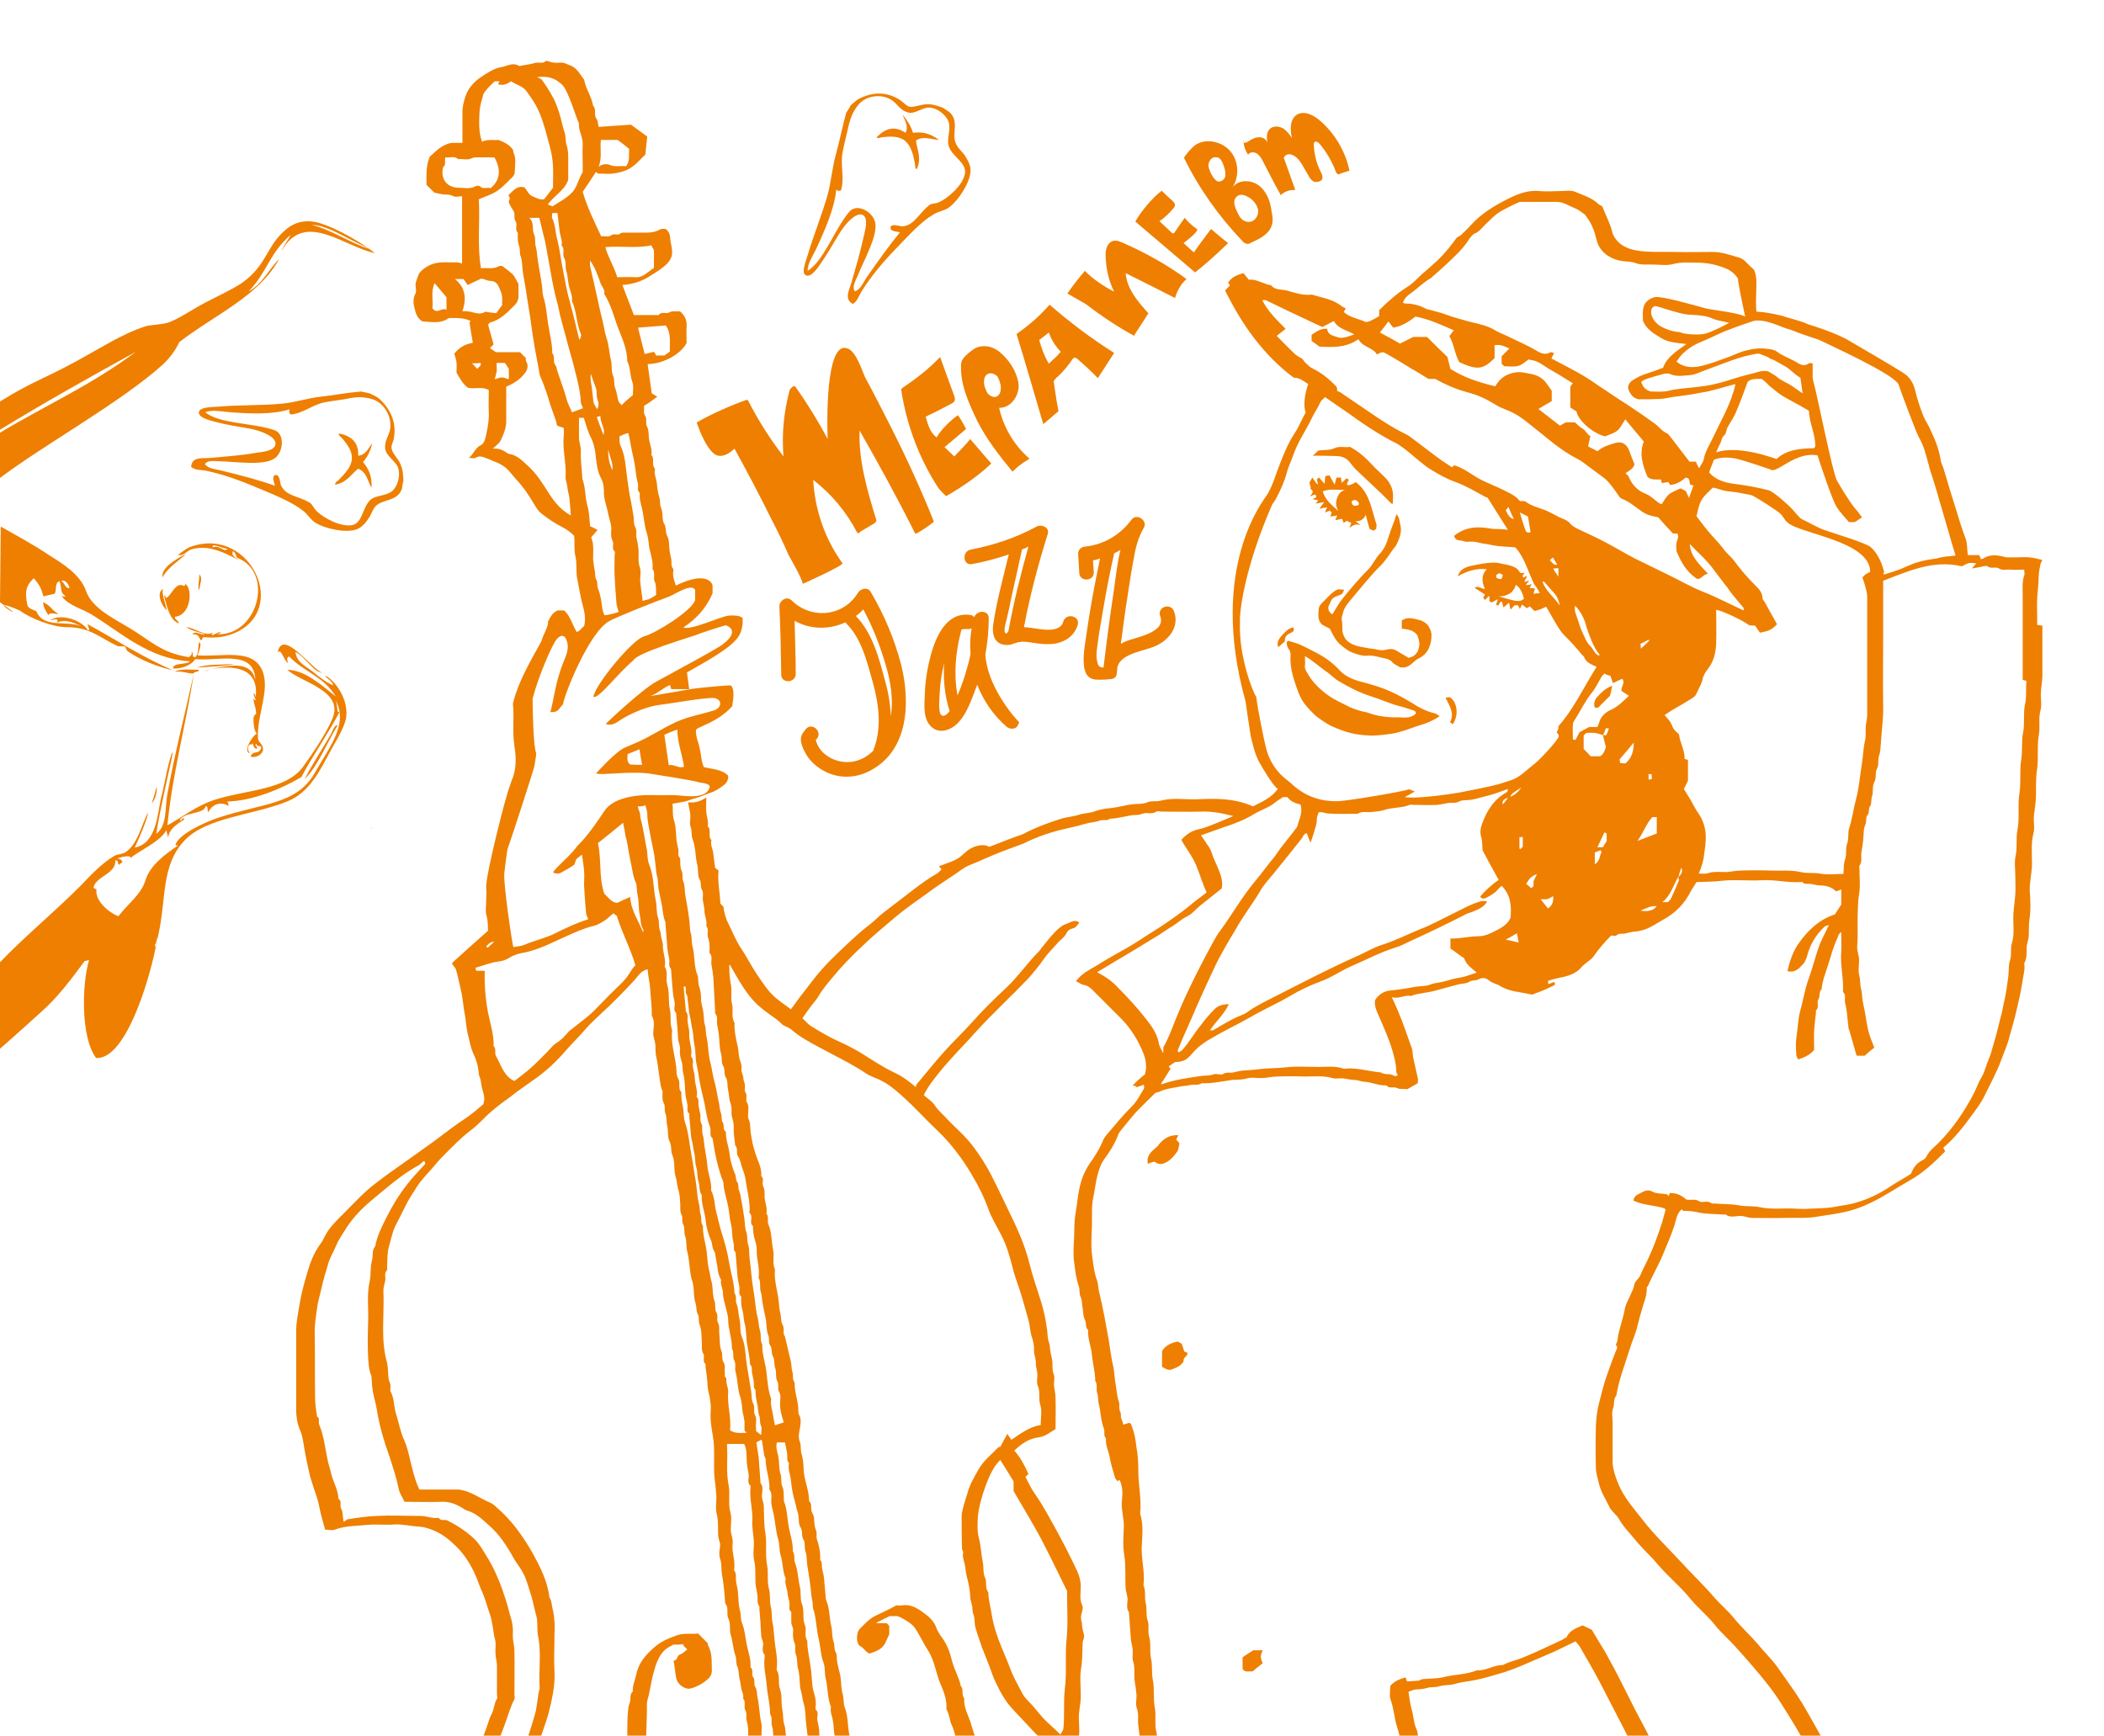 <svg version="1.1" id="Слой_1" xmlns="http://www.w3.org/2000/svg" x="0" y="0" viewBox="0 0 566.9 467.7" xml:space="preserve"><style>.st0{fill-rule:evenodd;clip-rule:evenodd}.st0,.st1{fill:#ee7f00}</style><path class="st0" d="M108.7 129.5c-.2.7-.3 1.4-.4 2.2-1.2 3.5-5.1 2.7-7.1 4.7-.9 1-1.2 2.4-1.9 3.3-.7 1.1-1.8 2.4-3.1 2.9-2.7 1.1-8.5 0-11.3-1.8-1.3-.8-2-2.3-3.3-3.2-3-2.4-7.6-4.2-12.1-6.1-4.7-2-9.7-3.8-14.2-4.7-1.4-.2-2.8-.1-3.8-1 .2-2.9 3.2-2.2 5.1-2.4 4.2-.4 8-.6 12.5-1.4 1.7-.2 4.8-.5 5.1-2.2.4-1.9-3.1-3.3-5.2-3.9-2.6-.7-5.8-1-8.8-1.7-1.8-.5-7-1.3-6.6-3.2.3-1.3 3.2-1.3 5-1.4 5.7-.5 11.6-.3 17.2-.8 3.6-.3 7-1.5 10.6-1.9 3.7-.4 7.2-1.1 10.9-1.4.7.2 1.5.3 2.3.5.7.4 1.8.8 2.4 1.3 2.9 2.5 5 6.3 4.1 10.9-.1.8-.7 1.6-.6 2.5 0 1.3 1.9 3 2.4 4.4.7 1.5.7 3 .8 4.4zM74.4 128c1 0 1.1 2.3 1.3 2.8 1.4 2.9 4.5 2.8 7.7 4.6.8.5 1.2 1.7 2 2.4 1.8 1.8 6.5 4.3 9.5 3.7 2.8-.6 2.7-4.6 4.8-6.7 1.6-1.5 4.2-1 6-2.5 1.5-1.3 2.3-4.3 1.5-6.4-.7-1.7-3.1-3-3.4-4.9-.3-2.2 1-3.5 1.3-5.3.6-3.5-1.7-7-4.4-8-3.1-1.1-5.6-.6-8-.1-1.8.3-3.6.5-5.2.8-3.4.7-5.8 3-9.2 3.3-.3-.3-.5-.7-.3-1.4-4.6 1.5-11 1.2-16.9.7-2-.2-4.1-.6-5.8.1 4 3.2 12.8 2.8 18.6 4.8 3 1 2.4 6.1.1 7.6-2.9 2.1-10.5.9-14.8.8-1.4 0-3.3-.4-4 .8.9 1.2 2.8 1.3 4.4 1.7 5 1.2 10.3 2.6 14.5 4.1-.2-.8-1.1-2.9.3-2.9z"/><path class="st0" d="M100.3 119.5c-.5 2-1.3 3.7-2.5 5 1.4 1.7 2.5 3.6 2.3 7-1-1.9-1.4-4.4-3.6-5.2-1.9 1.5-3.1 3.8-6.2 4.3-.1-.6.6-.9 1-1.3 1.3-1.4 3.8-3.6 3.5-6.4-.2-1.9-1.6-3.6-2.7-4.9-.3-.3-.9-.6-.8-1.2 3.1.6 5.4 2.2 5.2 6 2.2-.2 2.7-2.1 3.8-3.3zM254 29l1.8 1.2c2.8 2.5.5 5.9 1.8 8.6.6 1.3 1.7 2.1 2.3 3 .7 1.1 1.6 2.6 1.6 4 .1 3-3.1 8.1-5.8 10.1-1.2.9-2.8 1-4.2 1.9-3.3 1.9-6.6 5.6-10 9.1-3.6 3.7-7 7.8-9.4 11.7-.7 1.1-1.1 2.6-2.3 3.3-2.5-1.3-.9-3.9-.4-5.7 1.2-4.2 2.3-7.9 3.3-12.4.4-1.8 1.3-4.8-.1-5.8-1.6-1-4.2 1.7-5.4 3.4-1.6 2.2-3.1 5.1-4.8 7.7-1.1 1.6-3.7 6.2-5.4 5-1.1-.7.1-3.6.6-5.3 1.7-5.7 4-11.2 5.5-16.7.9-3.6 1.2-7.3 2.2-10.8 1-3.6 1.7-7.3 2.7-10.9.4-.7.9-1.3 1.2-2 .6-.5 1.4-1.3 2.1-1.7 3.4-1.8 7.5-2.3 11.4.4.6.4 1.3 1.2 2.1 1.6 1.2.4 3.4-.6 4.9-.6 1.6-.1 3 .5 4.3.9zm-14 32.1c.4-.9 2.5-.1 3.1-.1 3.1-.2 4.3-3.2 7.1-5.6.7-.7 1.9-.4 3-1 2.3-1.1 6.3-4.5 6.8-7.7.4-2.9-3.3-4.4-4.3-7.1-.8-2.2.6-4.4-.1-6.7-.6-1.9-3.1-3.9-5.3-3.9-1.8-.1-3.9 1.9-5.7 1.3-2.1-.6-2.8-2.3-4.3-3.3-2.9-1.9-7-1.2-9 1.2-2.1 2.5-2.5 5.1-3.1 7.6-.4 1.8-.9 3.6-1.2 5.4-.6 3.5.6 6.7-.4 10.1-.4.2-.9.2-1.3-.2-.4 4.9-3 10.9-5.6 16.4-.9 1.8-2.1 3.6-2.1 5.5 4.3-2.6 7.2-11.1 11.2-15.9 2.1-2.5 6.4 0 7 2.8.8 3.6-3.1 10.3-4.7 14.4-.6 1.4-1.6 3-.8 4.2 1.5-.4 2.2-2.2 3.1-3.6 3-4.3 6.2-8.8 9.1-12.3-.7-.2-3-.2-2.5-1.5z"/><path class="st0" d="M243.2 30.9c1.3 1.6 2.3 3.2 2.8 4.9 2.1-.3 4.3-.1 7 1.9-2.1-.1-4.4-1.2-6.2.2.3 2.5 1.6 4.8.2 7.7-.5-.2-.4-1-.5-1.6-.4-1.9-.9-5.3-3.5-6.6-1.7-.8-3.8-.6-5.5-.4-.4.1-1.1.4-1.3 0 2.2-2.3 4.7-3.3 7.8-1.2.9-1.9-.3-3.4-.8-4.9z"/><path class="st1" d="M42 255.9l.4-2.7c-.1.6-.3 1.5-.4 2.3v.4zm11.6-75.4c-1.8 0-4.9-.4-6.5.5 2.4-.2 3.2.5 5 .5.1-.6 1.6-.3 1.5-1zm-11.7 75c0-.3-.1-.7-.2-1h.2c.2-.7.4-1.4.5-2.1v.9c.1-.4.1-.7.2-1.1 2.3-10.1.7-19 7.2-25.8 6-6.2 18.3-6.7 27.5-10.4 6.2-2.4 9-8.6 11.9-13.9 1.6-2.9 3.8-6.4 4.1-9 .6-5.6-4.1-10.7-5.8-11 .7.9 1.9 1.2 2.3 2.6-2.1-.9-4.2-2.6-5.4-3.6-1.8-1.5-4.4-2.4-4.8-5.4 2.6 1.2 4.8 5.4 7.2 5.6-3-1.2-10.8-12.2-12-5.4.9-1.5 1.6 2 2.8 2.8-.2-.8-.5-1.5.3-1.8 4.3 4.4 9.1 5.2 12.6 10.8-3.8-3-8.4-7.2-13.1-7.2 4 3.5 15.5 5.7 12.1 13.3-1.5 3.6-5 8.9-7.9 12.9-4.6 6.2-15.2 6.1-23.7 8.8-5.2 1.7-9.2 5-12.8 6.9 1.4-14.2 5-27 7.1-40.8-2.3 10.5-5.2 21.8-7.1 32.4-.7 3.7 0 8.5-3 10.7 1-6.3 2.4-12.1 3.6-17.8.1-.4 1.4-5.9.5-3.6-1.2 3.4-1.8 8-2.8 11.7-1 4.4-1.2 12.3-7.1 13.4 1.3-2.7 3.5-7.9 3.6-9.5-1.8 3.4-2.7 8.4-6 10.7-.8.6-2.2.5-3.2 1.1-3.4 2-6.8 5.7-9.1 8.1-7.3 7.3-15 13.6-21.6 20.5v23.3c2.9-2.5 10-8.9 11.3-10.1 4.4-3.9 8-8.8 11.5-13.5l1.2-.3c-2 6.8-2.2 21 1.9 26.4 7.7.5 14-19.7 16-29.6zM26 239.6c-.7-.2-.2.1-.8-.5.8-3.1 6-3.5 5.9-7.3 1.1.1.4 1.2 1 1.2.2-.2.4-.4.9-.6-.2-.8-.8-1.1-1.6-1 1.3-.5 3.9-1.1 3.8-.2 2-1.8 8.2-4.5 9.6-7.5l.5 2c.3-2.3 2.3-3.6 4.4-4.9-.5-.9-.6.5-1.3.3 1.1-2.4 6.5-1.6 7-3.8.7-.3.4 1.1.7 1.6 1-2.1 3.3-3.1 5.5-1.7-.1-.5-.1-1.3-.6-1.2 7.3-.1 15.5-3.8 20.2-6.6 2.8-5.4 7.5-12.1 10.3-17.6-.9.6-.4-1.6-1.1-3.2.6 1.1.9 2.1 1.1 3.2.8 5.5-3.6 10.9-6.7 16.5-4.9 8.6-14.2 8.1-26.1 12.1-3.9 1.3-10.6 4.5-11.4 7.2-.1.3.6.2.7.2-3.5 2.4-7.6 5.4-8.8 9.4-1.2 3.9-4.7 6.3-7.3 9.7-2.8-1.1-6.4-4.3-5.9-7.3zm73.8-16.2c.1-.1.4-.3.5-.5-.1 0-.1.1-.2.1-.1.2-.1.3-.3.4zm-8.8-28c-1-.1-1.4 1.8-2.1 2.9-2.3 3.9-5 8.1-6.8 11.6 3.5-3.3 6-9.8 8.9-14.5zm-37.9-15.5c3.2-.3 7.6-.3 10.1-1-3.1.3-7.4 0-10.1 1zM48.2 168c-.2-1-1-.8-1.1-1.8 4.3-.3 4.9-7.4 2.9-8.8 0 .2-.2.5-.5.5-2.2-1.4-3.6 3.2-4.8 3.2-.1-.2-.2-.7-.5-.6.9 3.6 1.7 6.7 4 7.5zm-4.3-9.3c-1.9 1.1-.3 4.7 1 5.7-.3-2-1.4-4.3-1-5.7zm-.1-3.1c1.3-2.6 4.2-4.3 6.4-6.4-2.8 1.5-6.9 3.8-6.4 6.4zm-3 60.8c-.6 2-.4 1.4 0 0 .1-.1.1-.1 0 0zm1.4-4.4c-.2.8-.8 3-1.3 4.4 1.1-.9 1.5-3.7 1.3-4.4zm11.5-53c0-1.3 1.1-3.2 0-4.2.1 1.4-.6 3.7 0 4.2zm2.8 21.6c-.5.1-.9.2-1.4.3.4-.2.9-.3 1.4-.3zm-9.9-.5c2.2.3 5.2-1 6-2.5 6 .7 16-2.8 16.2 5.7-1.1-5.6-7.7-3.9-12.3-2.9 6.5-1.3 13.3-.5 12.4 7.4-.2-.4-.1-.9-.6-.9.2 1.3 1.3 2.4 0 1.4.2 2.1.7 2.1.7 4.3 0-.5-.8.4-.7 1.2 0 1 .1 3.1.9 3.9-1 .3-3.9 4.8-1.9 5.3-.6-.9-.7-1.8.1-2.5.2.4.4.1.7-.2.1.8.5 1.4 1 1.5.7-.6-.8-.8 0-1.4 0 1.1 1.2.2 1.3 1.1-.6 2-2.2.5-2.9 2.4 1.6.4 3.2-.6 3.4-1.9-.1-1.7-1.2-1.7-1.4-3.1-.3-6.2 3.2-12.6 1.3-17.9-2.5-6.5-10.6-3.9-17.6-4.4.3-.9 1.3-2.9.5-3.6-.5 1.2 0 3.1-1.1 4.1-1.2-.1-.3-1.2-1-1.5.3.8-.3 1.1-.7 1.5-6-1-8.4-2.8-14-6.6-4.6-3.1-11.9-6-13.7-11.2-1.6-4.6-6.5-7.5-9.5-9.4-5.4-3.6-8.8-5.3-13.5-8L0 162.3c9.9 6.9-5.9-2.6 5.3 2.2 2.9 2.2 9.2 4.6 12.8 4.5 6.2 0 9.2 3.1 13.6 5.1.6.2 1.7-.1 2.1.2-.1-.1.3 1 .6 1.2 3.5 2.4 8.3 4.3 12.2 5.1-8.1-3.4-15.3-8.2-23-12.4 0 .5.8 1.6.1 1.7-1.3-2.5-7.1-4.9-10.3-2.7 1-.3 2.7-.7 1.9.6 2.5-1.2 5.4.3 7.3 1.4-3.7-2.5-10.8.6-12.8-4.5-.9-.4-1.9-.6-2.4-1.5-.9-4.3-.1-5.6 1.7-7.4 1.4 1.7 1.9 2.3 2.6 4.9l3-.7c.7-1-.1-2.8 1.3-3.4.9 2.1-.1 2.8 1.7 4.1-.5.1-.8 0-1.1-.1 1.8 2.6 5.7 3.5 8.1 5 7.7 4.7 15.4 12 26.5 12.6-.9 1-4.6.3-4.6 1.9zm-30.1-23.5c.9-.7 2.2 1 2.2 1.9-1.2.1-1.3-1.6-2.2-1.9zm46.2 14.2c15.6-6.1 4.8-29.1-11.2-23.5-1 .3-2.2 1.2-3.6 2.3 1.9.2 2.2-1.1 3.8-1.6 5.2-1.5 10.1 1.8 13.1 3.1-.7-.5-2.8-1.2-2-2.6.9.7.6 1.2 1.1 1.8 10.1 3.9 5.6 21.1-5.4 20.6.4-.2.9-.1.9-.6-1.1.2-3.2 1.7-2 .1-1.9 1.4-5-1.3-7.2-1.4 1.4 1 3.3 1.3 5 1.9-1.1.4-2.6-1.2-3.4.1 2.5-.7 1.9 3.2 2.9.7 2.5.2 5.1.2 8-.9zm-5.3-23.3c-.8-1.4 2.9.4 3.9.4-.9 1.1-2.2-1.2-3.9-.4zm-42 17.7c-1.4-.7-1.9-2.2-3.8-2.9.1 1.2.6 2.3 1.5 3.5.1-1.2 3.3.2 2.3-.6zm34.4-7.9c.1.1.2.1.3.2 0-.2-.1-.2-.3-.2z"/><g id="Режим_изоляции"><path class="st1" d="M535.6 572.7c-.5-1.5-1.1-2.9-1.4-4.5-.7-3.2-1.9-6.3-3-9.3-.6-1.4-1.1-2.9-1.7-4.4-.6-1.7-1.3-3.3-2.1-4.9-4-9.2-8.8-18-13.2-27-2.6-5.3-5.2-10.5-8-15.7-1.7-3.2-3.4-6.5-5.2-9.7-1.7-3.1-3.3-6.2-5-9.2-1.5-2.8-2.8-5.8-4.7-8.4-.8-1.1-1.1-2.4-1.7-3.6-2-3.8-3.9-7.6-6.1-11.2-2.3-3.7-4.5-7.5-7.3-11-2.6-3.3-5.4-6.5-8.2-9.6-1.9-2.2-4.2-4.1-6-6.4-2-2.5-4.5-4.5-6.5-6.9-2.7-3.4-6.1-6.1-8.8-9.3-1.8-2.2-4-4.1-5.8-6.3-1.6-2-3.4-3.7-4.7-6-.7-1.2-2-2-2.6-3.3-.9-1.9-2.1-3.7-2.7-5.9-.3-1.4-.8-2.8-.9-4.2-.1-3.9-.1-7.9 0-11.8.1-2.2.4-4.5 1-6.6.6-2.2 1.1-4.5 1.9-6.7.7-2.1 1.5-4.2 2.3-6.3.2-.5.7-1.4.5-1.6-.7-.7.1-1.1.1-1.6.3-2.9 1.5-5.7 2-8.6.2-1.2.9-2.3 1.4-3.5.4-1 1-1.9 1.1-2.9.2-1.1 1.2-1.6 1.6-2.5s.8-1.8 1.2-2.6c2-3.9 3.5-7.9 4.8-12l.9-3.3c-.6-.5-1.5-.6-2.4-.8-2.1-.4-4.3-.6-6.3-1.6.2-1.4 1.4-1.7 2.3-2.2s1.8-.8 3-.1c1 .5 2.4.4 3.6.6.2 0 .4.3.6.5.1-.3.2-.5.3-.8 1.5-.1 3.1.5 4.4 1.7 1.1.4 2.3-.3 3.5.5.9.6 2.3-.4 3.4.6.1.1.3 0 .5 0 2.3.2 4.6.1 6.8.5 1.9.4 3.8.1 5.6.5 3.2.7 6.5.2 9.7.4 1.4.1 2.7.1 4.1 0 2.2-.1 4.4-.1 6.5-.5 1.9-.4 3.7-.5 5.6-1.1 1.7-.5 3.4-1.1 5-1.9 1.3-.6 2.7-1.4 3.9-2.2 1.9-1.3 4-2.4 6-3.7.6-1.6 1.5-2.9 3.2-3.7.4-.2.8-.6 1-1 .7-1.5 2-2.4 3.1-3.5 4-4 7.1-8.6 9.7-13.6.7-1.4 1.2-2.9 2-4.2.9-1.5 1.2-3.2 1.9-4.8.7-1.5 1-3.1 1.5-4.7.8-2.5 1.3-5.1 2-7.6.3-1.1.4-2.2.7-3.3.5-2.1.8-4.4 1.1-6.6.2-1.5 0-3.2.5-4.6.5-1.6 0-3.2.5-4.6.8-2.7.2-5.3.4-8 .1-1.7.4-3.4.5-5.1.1-1.7 0-3.4 0-5.1 0-1.8-.3-3.6.1-5.3.5-2.4 0-4.7.5-7 .6-3.2 0-6.5.5-9.7.5-3.1 0-6.2.5-9.2.4-2.4 0-4.9.5-7.3.5-2.5 0-5.1.5-7.5.5-2.1.2-4.2.4-6.4-.3-.1-.6-.2-1-.3v-22.8c0-1.8-.2-3.6.4-5.3.2-.4 0-.9 0-1.6-1.2 0-2.4.1-3.6 0-1.1-.1-2.2.3-3.2-.3-.9-.6-2.1.2-3.1-.6-.4-.3-1.3.1-2 .2-.6.1-1.2.2-2.2.4.6-.7.9-1.1 1.2-1.4-2-.2-2-.2-3.9.8-7.7-1.8-14.4 1.3-21.2 3.9v15.1c0 6.2-.1 12.4 0 18.5.1 3.3-.4 6.6-.6 9.9-.1 1.2-.1 2.5-.5 3.6-.4 1.2 0 2.5-.5 3.4-.7 1.2-.1 2.5-.8 3.8-.6 1.1-.2 2.6-.6 3.8-.3.9-.1 2.1-.5 2.6-.6.8-.1 1.7-.7 2.4s-.2 1.7-.6 2.6c-.6 1.3-.4 2.9-.6 4.3-.1 1.1-.3 2.3-.5 3.4-.1 1.1.3 2.4-.5 3.4-.1.2 0 .5 0 .7 0 2.3.3 4.7-.1 7-.4 2.4-.3 4.7-.4 7 0 2.3.1 4.7-.1 7-.1 1.4.6 2.6.5 3.9 0 1.4-.3 2.8.1 4.1.3 1.2.1 2.5.5 3.7.3 1.2.2 2.5.5 3.7.6 2.4.8 4.9 1.4 7.4.4 1.5 1 3 1.6 4.5-1 .8-1.8 1.5-2.6 2.2h-2.1c-.1-.1-.1-.3-.2-.5l-1.8-6.3c0-.1-.1-.3-.2-.4-.2-1.5-.3-3.1-.5-4.6-.1-.9-.3-1.8-.5-2.7-.1-.9.3-1.9-.5-2.7-.1-.1 0-.3 0-.5.1-3.5-.8-6.9-.5-10.4.1-1.7 0-3.3 0-5.2-.7.4-.8.9-1 1.5-1.1 2.3-1.7 4.7-2.5 7.2-.7 2.2-1.6 4.4-1.8 6.7-.8.7-.3 1.9-.9 2.8-.5.8.4 2-.6 2.9-.1.1 0 .3 0 .5-.2 1.6-.4 3.2-.5 4.9-.1 1.7 0 3.4 0 5.2-1 1.3-2.5 2-4.3 2.6-.1-.3-.5-.8-.5-1.2-.1-1.5-.2-3.1 0-4.6.4-2.4.4-4.8 1-7.1.8-2.8 1.2-5.7 2.2-8.5.8-2.2 1.4-4.4 2.1-6.6.3-1 .6-2 1-3 .7-1.7 1.6-3.3 2.5-5.3-.6.3-1 .3-1.2.5-2.3 2.2-3.9 4.8-4.7 7.9-.1.5-.4 1-.8 1.9-1 .9-2 2.8-4.5 2.2.6-2.6 1.4-5.1 2.9-7.3 2.5-3.6 5.6-6.6 9.9-8 .6-.9 1.1-1.8 1.7-2.6v-4.1c-.5.2-.9.3-1.4.5-1.2-1.2-2.7-1.6-4.4-1.6-.8 0-1.6-.3-2.5-.4-.8-.1-1.6.2-2.2-.5-.1-.1-.3 0-.5 0-3.5.2-6.9-.7-10.4-.5-3.4.2-6.9-.2-10.3.1-2.4.3-4.7.3-7.3.4-.4.7-1 1.5-1.5 2.4-1.7 3.4-4.2 6-7.6 7.8-1.1.6-2.1 1.3-3.3 1.9-1.5.8-3.1 1.2-4.8 1.3-.7.1-1.5.3-2.2.5-.7.1-1.5-.2-2.2.5-.3.2-.9 0-1.4 0-1.8 1.8-3.4 3.7-4.8 5.7-.6.8-1.5 1.3-2.3 2-.2.2-.5.4-.7.6-1.7 2.2-4.2 2.7-6.6 3.2-.9.2-1.7.4-2.6.7 0 .2 0 .4.1.9.6-.2 1-.4 1.5-.6.1.2.2.3.3.4-.1.2-.1.4-.2.5-1.6.7-3.2 1.6-4.9 2.1-.4.1-.9.5-1.3.4-2.8-.7-5.8-.7-8.4-2.3-.9-.6-2.1-.7-3-1.5-.8-.7-1.9-.8-2.6-.4-.9.6-1.9.2-2.8.8-.7.5-1.7.4-2.6.6-2.2.6-4.5 1.2-6.7 1.8-2.1.6-4.3.6-6.4 1.4-1.7-.4-3.1.9-5.1.3.7 1.5 1.2 2.6 1.7 3.8 1.4 3.3 2.5 6.7 3.7 10 .3.9.2 1.8.4 2.7.4 1.8.8 3.5 1.2 5.3.1.4 0 .8 0 1.4-.8.5-1.8 1-2.8 1.6-.8-.1-2 .1-2.8-.3-.9-.5-2.1.3-2.8-.7-2.1.1-4-.9-6.1-1-.9-.1-1.7-.5-2.7-.5s-1.9-.3-2.9-.4-2 .2-2.9-.1c-2.5-.7-5-.4-7.5-.4-2.5-.1-5-.1-7.5 0-1.3 0-2.6.4-3.9.4-1.4.1-2.8-.3-4.1.1-1.3.4-2.6.3-3.9.4-2.8.4-5.5 1-8.3.9-1 .7-2.2.2-3.2.5-1.1.3-2.1.2-3.2.5-1.6.3-3.3.5-4.8 1.2-.3.2-.7.2-1.3.4-1.6 1.6-3.5 3.4-5.3 5.3-1.5 1.7-2.9 3.5-4.3 5.2-.2.3-.4.6-.5 1-.9 2.3-2.2 4.4-3.7 6.4-1 1.4-1.4 2.9-1.8 4.3-.5 1.9-.7 3.9-1.1 5.8-.6 2.7-.3 5.3-.4 8s-.3 5.5.1 8.2c.3 2.1.5 4.3 1.3 6.4.3.9.3 1.9.5 2.9.5 2.1 1 4.3 1.4 6.4.4 2.2.8 4.4 1.2 6.5.4 2.5.7 5.1 1.3 7.6.3 1.5.3 3.1.6 4.6.3 1.6.3 3.2.9 4.7.2.6 0 1.3.1 1.9s.5 1.2.4 1.7c-.1.9.6 1.6.6 2.5.6-.2 1.1-.3 1.8-.5 0 .1.3.3.4.5.4 1.1.8 2.3 1 3.4.2.9.3 1.8.4 2.7.4 2.1.5 4.2.5 6.3 0 3.9.9 7.7.5 11.6 1 3.1.5 6.3.4 9.4 0 3.3.9 6.6.5 9.9.7 1.6.2 3.3.6 4.8.4 1.6 0 3.2.5 4.6.5 1.5 0 3 .4 4.4.6 1.9.1 4 .5 5.8.5 2 .1 3.9.5 5.8.5 2.4.1 4.9.5 7.3.5 2.4-.1 4.8.5 7 .6 2.8.2 5.7.5 8.7 2.7 1.5 5.9 1.5 9.1 2.1v.8l-.5.5c-.3.1-.7 0-.9.2-1 1-2.2 1.2-3.6 1.3-1.4.1-2.7-1.1-4.1-.2-1.4-.7-3-.2-4.4-.3-.2 0-.5.3-.8.5-.2-.9-.2-2.2-1.7-1.9-1.9-.9-4-1.1-5.9-1.3-2.7-.4-5.1-1.2-7.5-2.3-2.1-1-4.1-2.1-6.1-3.2-2.7-1.5-5.3-3.1-7.4-5.4-1.8-2-3.7-3.9-5.5-5.9-2-2.1-3.3-4.6-4.5-7.1-.7-1.4-1.2-3-1.8-4.6-.6-1.6-1.3-3.2-1.9-4.8-.6-1.8-1.3-3.7-1.8-5.5-.3-1.2-.1-2.4-.5-3.4-.4-.9-.2-1.7-.4-2.5s-.5-1.6-.5-2.5c0-1.2-.3-2.5-.5-3.6-.3-1.3-.7-2.6-.8-4-.1-1.4-.9-2.7-.6-4.1.1-.3-.3-.7-.3-1.1-.1-2.9-.1-5.7-.1-8.6 0-.7.1-1.3.3-2 .3-1.4.8-2.7 1.2-4.1.6-2.4 1.9-4.6 3.1-6.7 1.3-2.3 3.4-3.9 5.2-5.8.2-.2.5-.2.6-.2.7-1.2 1.2-2.3 1.9-3.5.4.6.8 1.1 1.1 1.6 2.5-1.7 4.9-3.5 7.9-4 0-1.9.4-3.8-.1-5.4-.6-1.8.1-3.5-.7-5.2-.4-.9 0-2.2-.1-3.3-.1-1-.5-2-.4-2.9 0-1.1-.5-2.1-.5-3.2.1-1.5-.3-2.8-.7-4.1-.4-1.4-.4-2.8-.8-4.2-.8-2.7-1.5-5.5-2.4-8.2-.7-2.1-1.5-4.2-2-6.4-.7-2.7-1.5-5.5-2.8-8-1.1-2.3-2.6-4.6-3.5-7-1.2-3.4-2.8-6.6-4.6-9.6-2.6-4.4-5.7-8.5-9.4-12s-7.1-7.4-11-10.6c-1.2-1-2.4-1.9-3.8-2.6-1.4-.8-2.9-1.1-4.2-2-4.2-2.8-8.7-4.9-13.1-7.3-2.4-1.3-4.8-2.6-6.9-4.4-.8-.7-1.8-1-2.5-1.4-.5-.5-.9-.9-1.4-1.3-1.6-1.2-3.3-2.3-4.8-3.6-3.6-3.1-5.7-7.3-8.1-11.4-.1.3-.2.5-.1.7 0 1.6.1 3.1.4 4.6.4 1.7-.1 3.6.3 5.2.5 1.7-.3 3.6.7 5.2-.1 2.2.4 4.4.9 6.6.2 1 .2 2 .4 2.9s.7 1.8.6 2.7c-.2 1.1.5 1.9.5 2.9 0 .6.4 1.1.4 1.7.1.6-.2 1.4.1 1.9.7.9 0 2 .4 2.7.6.9.4 1.8.4 2.7 0 .6-.2 1.4.1 1.9.5 1 .4 2 .5 3 .1 1.1.3 2.1.5 3.2.2.9.4 1.7.7 2.6.6 2.2 1.9 4.2 1.7 6.5.9.8.1 1.9.5 2.7.5 1 .4 2 .4 3 .1 1.5.8 2.9.5 4.4.7.9.2 2.1.5 2.9 1 2.2.8 4.6 1.3 6.9.4 1.7-.3 3.6.5 5.3-.3 2.9.7 5.7 1 8.5.1 1.2.2 2.5.5 3.6.2.9.1 2 .5 2.7.6 1 .2 1.8.4 2.7 0 .2.3.4.3.6.5 2.3 1.1 4.5 1.6 6.8.2.9.1 1.8.4 2.7.3.9-.1 2 .6 2.9-.1 2.6 1.1 5.1 1 7.8 0 .2 0 .5.1.7.8 1.2.5 2.7.3 3.9-.2 1.2-.5 2.2 0 3.5.4 1 .1 2.2.5 3.4.3 1.1.5 2.5.5 3.6 0 3.1 1.5 5.9 1.5 9 1 .9.2 2.2.9 3.3.6.9.4 2.2.6 3.4.1.6.4 1.1.5 1.7s-.1 1.3.1 1.9c.5 1.5.9 3.1.9 4.7 0 .3-.1.8 0 .9.7.7.3 1.5.5 2.2.1.8.4 1.6.5 2.5.2 1.9.3 3.7.5 5.6 0 .2 0 .3.1.5 1 2.3.8 4.8 1.4 7.1.3 1.3.1 2.8.6 4.1.3.9.1 1.9.5 2.7.5.8.3 1.5.4 2.3.1.8.3 1.6.5 2.5.2.7.4 1.5.5 2.2.2 1.5.1 3.1.6 4.6.3 1.2.1 2.4.5 3.4 1 2.5.7 5.1 1.3 7.6.3 1.4-.2 3 .5 4.4-.3 2.1.8 4 .4 6.1h4.7c.5 0 1.1.2 1.6.2 1.9.3 3.2 1.5 4.3 2.9v2.1c-1.2 2.8-3.1 4.5-5.8 5.5 0 .5-.2 1.2 0 1.6.7 1.4.4 2.8.4 4.2v9.2c0 2.6-.1 5.1 0 7.7.1 2.5.3 5 .5 7.5 0 .2-.1.4 0 .5 1 1.3.1 2.9.7 4.3s.1 3 .3 4.5c0 .1.1.3.2.4.9 0 1.8-.1 2.6 0 .9.1 1.8.4 2.7.6-.1.1-.2.2-.3.2.6.3 1.1.6 1.9 1-2.1 2.3-4.6 2.9-7 3.7v6.1c1.6.2 3.1.4 4.7.6l.6.9c-1.4 1.8-3.4 2.2-5.4 2.4v7.1c-.5.4-.9.8-1.4 1.3l.3.3h8.2c.3.4.5.7.8 1-2 2.2-4.3 3.3-7.2 3.3h-6.3c.4 2 1.4 3.6 1.3 5.6 0 1.1.6 2.2.8 3.3.4 2.1 1.5 4 1.5 6.1h-3.9c-.1-.5-.1-1-.3-1.6-.8-2.4-1.7-4.9-1.7-7.5 0-.4-.3-.8-.4-1.3-.4-1.5-.8-3-1.2-4.6-1.2 0-2.4-.1-3.6.1.3 1.7.7 3.1.9 4.6.2 1.4.6 2.8.8 4.2.4 2.1 1.1 4 1.6 6.1h-3.9c-.3-1.2-.6-2.5-1-3.7-.4-1.3-.7-2.7-.9-4-.3-2.3-.7-4.5-1.2-6.8-1.4.2-2.8.3-4.2.5-1.3.3-2.4 1.3-3.8.8-.1-.4-.2-.6-.3-.9h-2.6c-.2-.4-.5-.7-.8-1.2 1.4-1 2.7-2 3.8-2.9-.4-2.2-1.5-4.3-1.2-6.7-1.4-.9-2.8-1.6-4.7-1.8 1.1-1.5 2.6-1.7 3.8-2.5-.2-1.3-.5-2.7-.7-4l-.5-.5c-1.7-.1-3.4.1-5.5-.2.8-.9 1.2-1.6 2.1-1.8.6-.2 1.1-.6 1.5-1 .6-.6 1-1.4 1.4-2-.1-.5-.2-.9-.2-1.3-.2-1.8-.1-3.6-.6-5.3-.3-1-.3-2-.4-3-.1-1-.4-1.9-.5-2.9-.1-1.5.1-2.9-.4-4.4-.4-1.2 0-2.5-.1-3.8-.1-1.2-.4-2.4-.5-3.7-.2-3-.3-6-.5-8.9 0-.2.1-.4 0-.5-.9-.9-.1-2-.5-2.9-.4-1-.4-1.9-.4-2.6-.5-.6-.9-1-1.3-1.5h-7c-.4-.2-.7-.3-.9-.5-1.1-.7-2.4-1-3.2-2.1-.8-1-1.8-2.1-.6-3.5-.1-1.2.8-2.1 1.2-3.1.5-1.3 1.4-2.2 2.7-2.7 1-.4 1.9-.8 2.9-1.2.7.3 1.5.6 1.7 1.4 1.5-.4 3-.7 4.7-1.1-.3-1.3-.4-2.8-.8-4.1-.6-1.9-1.3-3.7-1.6-5.6-.3-2.2.2-4.4-.5-6.5-.3-.9.2-2-.4-3-.5-.9.3-2.2-.6-3.1.3-1.1-.4-1.9-.5-2.9-.1-.9-.3-1.8-.5-2.7-.2-1-.1-2-.5-2.9-.5-1-.2-2-.5-2.9-.7-1.9-.7-3.8-1.3-5.7-.4-1.4 0-3.1-.6-4.3-.7-1.4.2-3-.9-4.2-.2-2.7-.4-5.4-.9-8-.2-1.4 0-2.8-.5-4.1-.3-.9-.2-2.1 0-3.1.2-1.2-.5-2.1-.5-3.2-.1-1.9.1-3.9-.4-5.8-.4-1.6 0-3.4-.1-5s-.3-3.2-.5-4.9c-.3-3.6.2-7.2-.4-10.9-.4-2.3-.8-4.6-.6-7 .1-1.2-.1-2.4-.3-3.7-.3-1.2-.6-2.5-.6-3.9-.1-1.4-.3-2.8-.5-4.1 0-.3.1-.8-.1-.9-.8-.8 0-1.9-.5-2.7-.6-1-.3-2-.4-3-.1-1.6 0-3.3-.6-4.8-.4-1 0-2.1-.5-2.9-.4-.7-.3-1.3-.4-2-.1-.7-.4-1.5-.5-2.2-.2-1.5-.1-3-.5-4.4-.9-2.6-.7-5.4-1.4-8.1-.4-1.4-.1-3-.6-4.3-.4-1.1 0-2.3-.5-3.1-.5-.9-.1-1.8-.4-2.5-.5-.9-.4-1.8-.4-2.7-.1-1.5-.1-3-.6-4.4-.2-.8-.3-1.5-.4-2.2-.1-.7-.4-1.5-.5-2.2-.2-1.5 0-3.2-.6-4.6-.6-1.3-.1-2.5-.8-3.8-.6-1.2-.3-2.7-.6-4.1-.3-1.1-.1-2.4-.5-3.4s0-1.9-.4-2.7c-.5-.9-.4-1.8-.4-2.7 0-.3.1-.7-.1-.9-.6-1.5-.6-3.1-.9-4.7-.2-1.3-.3-2.7-.6-3.9-.3-1.2-.3-2.3-.3-3.5-.1-1.2-.6-2.2-.6-3.4.1-1.5.5-3.1-.4-4.6.1-2.4-.3-4.7-.4-7-.1-1.9-.6-3.6-.7-5.5-1.9.4-2.6 1.9-3.7 3.1-2.9 3.1-5.9 6.2-9 9-1.4 1.3-2.8 2.6-4.1 4.1-1.8 2.1-3.8 4-5.6 6.1-2.5 2.9-5.4 5.5-8.6 7.7-2 1.4-4 2.8-5.9 4.3-1.8 1.3-3.6 2.6-5.3 4.1-1.9 1.6-3.5 3.6-5.6 5.1-2.6 2-4.9 4.4-7.3 6.8-1.1 1.1-2.1 2.3-3.1 3.5-1.1 1.2-2.2 2.4-3.2 3.7-.8 1-1.4 2.2-2.1 3.2-1.6 2.4-2.7 5.2-4.1 7.7-1.1 2-1.5 4.2-2.1 6.3-.5 1.7-.4 3.5-.5 5.3 0 .4.1.9-.1 1.2-.8.9-.2 1.8-.4 2.7-.2.9-.5 1.8-.5 2.7.3 6.4-.8 12.8.9 19.1.4 1.5.3 3.1.5 4.6.1.6.4 1.1.5 1.7s-.2 1.4.1 1.9c.9 1.7.8 3.7 1.3 5.5.8 2.5 1.2 5.1 2.3 7.5.7 1.5 1.1 3.2 1.5 4.9.7 2.8 1.3 5.7 2.6 8.4h10.1c.7 0 1.3.1 2 .3 2.5.7 4.5 2.2 6.9 3.2.7.3 1.3.8 1.8 1.3 4.1 3.5 7.2 7.9 9.8 12.5 1.8 3.3 4 7.5 4.4 11.7.7 1 .6 2.1.9 3.2.3 1.1.4 2.3.5 3.4.1 1.2 0 2.4 0 3.6 0 3.3-.2 6.6 0 9.9.2 3.9-.7 7.5-1.6 11.2-.5 1.8-1.2 3.7-1.8 5.5-.7 1.8-1.2 3.7-2 5.5-.7 1.8-1.7 3.5-2.5 5.2-1.6 3.3-3.6 6.3-6.3 8.7-1.5 1.3-2.8 2.9-4.3 4.2-1.6 1.5-3.3 2.7-5.2 3.7-2.7 1.5-5.5 2.8-7.9 4.9-2.5 2.1-5.3 3.8-7.9 5.6-.1.6 0 1.2-.2 1.7-1.3 2.8-1.5 5.9-2.7 8.8-.4.8-.3 1.8-.5 2.7s-.7 1.8-.9 2.7c-.2.9-.3 1.8-.6 2.6-1.5 3.5-1.8 7.3-2.7 10.9-.6 2.4-.5 5-1 7.5-.3 1.4 0 2.9-.1 4.3s.2 2.7-.3 4.2c-.5 1.2-.1 2.8-.1 4.3v17.6h-4.3c0-4.7-.1-9.5 0-14.2s-.5-9.4.4-14c.3-1.5-.4-3.1.5-4.6-.4-1.6.5-3.1.5-4.6 0-1.1.3-2.3.6-3.4.3-1.2.7-2.3.9-3.5.2-1.2.7-2.3 1-3.4.2-1.2.5-2.4 1-3.4 1.4-3.6 1.8-7.4 3.3-10.9.1-.3-.1-.7-.2-1.1-.7.4-1.2.7-1.8.9-2.9 1.3-5.5 3.2-8.8 3.1-.7.8-1.8.1-2.4.5-1 .8-2.1.1-3 .5-1 .4-2 .5-2.9.4-1.1 0-2.2 0-3 .8v10.4c0 .5.1 1 0 1.4-.9 2.2-.7 4.6-1.4 6.9-.4 1.2-.1 2.6-.5 3.9-.4 1.2-.3 2.6-.5 3.9-.4 2.9-.4 5.8-.6 8.7v2.4c-.1 2.1.5 4.1 1 6.1.3 1.2.6 2.3.9 3.5.5 1.7.8 3.5 1.6 5.1.7 1.5 1.2 3.2 1.7 4.8h-5.3c-1.1-2.2-1.9-4.5-2.4-7-.5-2-1.2-3.9-1.6-5.9-.3-1.6-.6-3.1-.8-4.7-.4-3.1.7-6.1.5-9.2.7-1.4.2-3 .6-4.4.4-1.5 0-3.1.5-4.4.5-1.4.2-2.8.8-4.3.6-1.5.2-3.3.6-4.8.8-2.7.3-5.3.4-8 0-1.5-.4-3.1-.6-4.6 1.7-1.4 3.3-2.3 5.3-2.7 1.9-.4 3.8-1 5.9-1 .8 0 1.6-.3 2.4-.5s1.7.3 2.5-.3c.7-.5 1.7.3 2.4-.5 2.3 0 4.3-1.1 6.4-2.2.3-.7.8-1.3 1.7-1.8 2.9-1.7 5.9-3.4 8.1-6 3.2-3.7 6.2-7.6 8.5-11.9 1-1.9 2.1-3.8 3.3-5.6 1.8-2.8 3.1-5.8 4.1-8.9.9-2.7 1.9-5.3 2.9-8 .5-1.3.8-2.7 1.5-4s.6-2.8 1.4-4c.2-.3 0-.8 0-1.2v-7.7c0-1.1-.4-2.3-.4-3.4-.1-1.2.2-2.5-.1-3.6-.6-2.3-.6-4.6-1.4-6.9-.8-2.2-1.3-4.4-2.3-6.5-.7-1.6-1.2-3.3-2-4.9-1.2-2.5-2.7-4.8-4.6-6.7-1.8-1.8-3.8-3.5-6.3-4.5-1.2-.5-2.4-.9-3.7-1-2.3-.1-4.5-.7-6.8-.6-2.3.2-4.7-.1-7 .1-3 .3-6.1.2-9.1 1.3-.7.3-1.6 0-2.6 0-.5-1.9-1.1-3.8-1.5-5.8-.3-1.8-.9-3.5-1.5-5.2-.5-1.6-1.1-3.3-1.4-4.9-.6-2.6-1.1-5.2-1.5-7.8-.2-1-.4-2.2-.9-3.2-.7-1.7-1-3.5-1-5.4v-21.2c0-2.4.5-4.7.9-7.1.4-2.5 1-4.9 1.7-7.3.9-3.2 1.9-6.4 4-9.2.5-.6.8-1.4 1.2-2.1 1.2-2.3 3.1-4.1 4.9-5.9 2.9-2.9 5.6-5.9 8.8-8.3 2.8-2.2 5.8-4.2 8.7-6.3l6.3-4.5c2.5-1.8 5-3.8 7.6-5.6 1-.7 2-1.3 3-2.1 1.2-.9 2.3-1.9 3.3-2.7.7-1.8-.1-3.3-.4-4.7l-.3-1.8c-.1-.6-.4-1.1-.5-1.7-.1-2-.7-3.9-1.5-5.6-.7-1.5-.9-3-1.3-4.5-.3-1-.4-2.1-.6-3.2-.1-1-.2-2-.4-2.9-.4-2.1-.5-4.3-1-6.3-.4-1.8-.8-3.7-1.3-5.5-.2-.8-1-1.2-1.1-1.9 3.2-2.9 6.4-5.8 9.7-8.7-.1-1.4 0-2.6-.4-4-.4-1.3-.1-2.7-.1-4.1 0-1.1.1-2.3 0-3.4-.3-3 5.4-25.3 6.3-27.3.2-.5.3-1 .5-1.5 1.4-3.1 1.3-6.4.8-9.5-.6-3.9 0-7.8-.4-11.4 1.7-7.3 7.3-15.6 7.8-17.2.5-1.7 1.7-3.3 1.7-5 .8-1.4 1-2.1 2.5-2.9h1.8c1.7 1.5 2.2 3.9 3.4 5.8 1-.3 1.4-1.2 2-1.6.7-2.8-.4-5.2-.9-7.7-.3-1.6-.6-3.1-.9-4.7-.5-2-.1-4.1-.5-6.1-.5-2-.2-3.9-.4-5.8-.9-.9-1.9-1.7-3.1-2.3-2-1-3.9-2.3-5.7-3.7-1-.8-1.6-1.9-2.2-2.9-1.3-2.2-2.8-4.4-4.6-6.3l-1.8-2.1c-.9-1.1-2.2-2-3.5-2.5-.9-.3-1.8-.8-2.7-1.1-1-.4-2-.8-3-.1-.3.2-.9 0-1.8 0 1.5-1.2 1.7-2.7 3.2-3.4 1.2-.6 1.3-2.2 1.6-3.4.4-1.8.7-3.7.6-5.6-.1-1.9 0-3.8 0-5.9-1.8-1-3.6-.2-5.6-.6-1.3-.9-2.2-2.5-3.1-4.1 0-.8.1-1.8 0-2.8-.1-.8-.4-1.6-.6-2.3 1.3-1.6 2.9-2.6 5-2.9-.3-1.8-.6-3.5-.9-5.5 0 0 .2-.2.3-.4-1.8-.9-3.8-.8-5.8-.8-1.9 1.2-3 1.3-7.2.9-1.4-.8-1.8-2.3-2.1-3.5-.3-1.2-.5-2.6.2-3.9.3-.5.2-1.3.1-1.9-.2-1.1.4-2.1.7-3.1.3-1.1 2.3-2.5 3.7-3 2.2-.8 4.5-.4 6.8-.5.4 0 .8.2 1.2.3l.1-.1v-18c-.9 0-1.9.3-2.5-.1-.9-.5-1.7-.3-2.5-.4-.8-.1-1.6-.3-2.5-.5l-2.1-2.1c.1-2.3-.3-4.7.9-7.6.8-.6 1.9-1.9 3.3-2.7 1-.6 2.2-1.1 3.4-1h2.1v-8.2c0-1.8.5-3.6 1.1-5.1.8-1.8 2.3-3.4 4-4.5s3.4-2.3 5.4-2.6c1.6-.3 3.1-1.4 4.8-.3 1.1-.2 2.2-.4 3.4-.6.4-.1.9-.3 1.3-.3.8-.1 1.8.3 2.5-.5h.2c.7.2 1.3.4 2 .5.8.1 1.6-.1 2.4 0 .6.1 1.2.5 1.9.7 1.9.7 2.7 2.5 3.8 3.9.4 2.4 2 4.5 2.4 7 1 1 .1 2.4.9 3.5.4.5.4 1.4.6 2.2 3-.2 5.8-.4 8.7-.6 1.5 1.1 2.9 2.1 4.4 3.2-.2 1.7-.4 3.3-.5 4.8-1.6 1.6-3 3.3-5 4.2-2 .8-4.1 1.2-6.3 1-.7-.1-1.5.3-2-.5-1.2 1.8-2.3 3.5-3.6 5.4 1.2 4.1 3.1 8 5 12 .9-.2 1.9.3 2.7-.3.7-.6 1.7.2 2.5-.5.3-.3.9-.2 1.4-.2h4.6c1.6 0 3.2 0 4.7-.9.4-.2 1.1-.1 1.5-.1.9.8 1.2 1.7 1.2 2.8.1 1.1.5 2.2.5 3.4 0 1.3-.5 2.2-1.3 3.1-1.5 1.5-3.3 2.5-5 3.6-2.1 1.3-4.5 2-7.1 2.2 1 2.6 2 5.3 3.1 8.1h6.7c.7-1.1 1.9-.2 2.8-.7.8-.5 2-.2 2.9-.3 1.3 1.1 1.9 2.3 1.8 4-.1 1.5 0 3 0 4.5-1.5 3-6.3 5.7-10.5 5.7.4 2.6.7 5.3 1.1 7.9.4.2.8.5 1.5.9-1.2.9-2.3 1.7-3.6 2.5.2.8-.3 1.8.4 2.8.5.8-.1 1.9.5 2.9.5.9.3 2.2.5 3.4.2 1.3.9 2.7.6 4.1 1 1-.1 2.7 1 3.7-.4 1.4.4 2.7.5 4.1.1 1.3.3 2.5.7 3.8.2.6.1 1.2.2 1.9.1.6.4 1.1.5 1.7.2 1.1 0 2.5.6 3.4.6 1.1.2 2.2.8 3.3s.4 2.5.6 3.8c.1.8.3 1.6.5 2.5.1.8-.2 1.7.5 2.5.1.1 0 .5 0 .7-.2 1.3.3 2.5.7 3.8 8.4-4.1 9.9-.6 9.9.1v2c-1.8 4.1-4.4 6.9-7.9 9.2 2.2.8 9.8-2.9 12.2-3.2.9-.1 3.3-.1 3.8.7v1.5c-.5 3.8-1.5 5.6-15 13.1.2 1.5.6 4.6.6 4.5h-4.8c-.2-.4-.2-.7-.4-1.1-1.9.8-3.4 2.4-5.4 3l10.5-1.8c1-.3 9.5-1.1 11.3-1.1 1.2 1 .6 4.1.4 5.6-4.1 4.6-9.8 5.6-9.8 6.5 0 1 .2 2 .5 2.9.5 1.5.8 3.1 1 4.7.1.7.3 1.5.6 2.3 2.2.6 4.7.5 6.6 2.3.1 1.1-.4 2-1.2 2.6-1.1.8-2.2 1.6-3.5 2-1.5.5-2.9 1.2-4.4 1.6-.9.2-1.7.6-2.6.8-1 .2-2.1.4-3.3.6.2 1.6-.1 3.2.5 4.8.5 1.6.4 3.4.6 5.1.1.8.3 1.6.5 2.5.1.7-.3 1.6.4 2.2.2.2 0 .6.1.9 0 .9 0 1.8.4 2.7.4.8 0 1.7.4 2.7s.4 2.2.5 3.4c.4 2.3.8 4.5 1.1 6.8.2 1.2.1 2.5.4 3.7.4 1.2.2 2.5.5 3.7.7 2.5.3 5.2 1.3 7.6.4.9.1 2.1.5 3.2.4 1 .5 2.3.5 3.4 0 1.2.5 2.3.6 3.4.2 1.1.1 2.4.4 3.4.4 1.2.2 2.3.5 3.4.5 2.3.4 4.6 1 6.8.5 2 .7 4 1.3 5.9.4 1.6.6 3.3 1 4.9.2.9.2 1.9.5 2.7.4.9.1 2.1.5 2.6.6.8-.1 2 .9 2.6-.1 2.1.8 4 1 6.1.2 1.8.8 3.7 1.5 5.4.3.7.1 1.5.5 2 .5.6.3 1.2.4 1.8.1.6.4 1.1.5 1.7.4 2.2.8 4.4 1.1 6.6.1 1.1.1 2.3.5 3.4.4 1.2.1 2.4.5 3.4.4 1.3.2 2.6.4 3.9.4 2.7.5 5.5 1 8.3.4 2.1.5 4.3.9 6.4.2.8.4 1.6.5 2.5.1.8.2 1.5.4 2.2.4 1.1-.1 2.5.6 3.6-.1 2.5.8 4.9 1.1 7.3s.4 5 1.3 7.4c-.3 1.5.3 2.9.5 4.4.1.8.3 1.6.5 2.7.9-.3 1.7-.6 2.4-.8-.6-1.8-1.1-3.5-1-5.3 0-1 .3-2-.3-3-.5-.8.1-1.9-.5-2.9-.5-.9-.1-2.2-.5-3.4-.4-1-.1-2.3-.6-3.1-.6-1-.1-2.1-.8-3.1-.5-.7-.1-1.7-.5-2.7-.5-1.2-.4-2.6-.6-3.9-.1-.8-.3-1.6-.5-2.5s-.3-1.8-.5-2.7c-.1-.8-.1-1.6-.4-2.5-.4-1.2.1-2.6-.6-3.9.4-2.5-.6-5-.5-7.5 0-.9-.2-1.8-.5-2.7-.4-1.2-.5-2.4-.5-3.7-1.2-.9.2-2.5-.9-3.5-.2-.1 0-.6 0-.9 0-2.7-.7-5.3-1.1-8-.1-1-.5-2.2-.9-3.2-.4-1.1-.5-2.3-1.1-3.1-.7-1 .1-2.2-.8-3-.2-1.8-.5-3.6-.4-5.3 0-1.1-.5-2.1-.6-3.2 0-1 .1-1.9-.3-3-.4-1-.3-2.2-.6-3.4-.3-1.1 0-2.5-.6-3.4-.7-1.1-.1-2.2-.8-3.3-.5-.8-.2-2-.5-3.1-.5-1.6-.4-3.4-.6-5.1-.1-1-.3-2-.5-2.9-.1-1 .3-2-.5-2.9-.1-.1 0-.3 0-.5-.2-3.1-.3-6.1-.5-9.2-.1-1.1-.3-2.3-.5-3.4s.4-2.2-.5-3.2c-.2-.2 0-.6 0-.9 0-1.1 0-2.1-.4-3.2-.4-1 .3-2.2-.5-3.2.3-1.4-.5-2.7-.5-4.1 0-.9-.3-1.8-.4-2.7-.2-1 .3-2.1-.3-3-.5-.8 0-1.7-.6-2.7-.6-1.1-.3-2.6-.6-3.8-.6-2.4-.4-4.8-1.3-7.1-.4-1-.1-2.1-.5-3.2-.4-1 0-2.2-.1-3.3s-.4-2.1-.6-3.4c1.8.2 3.3-.2 4.9-1.3 0 1.6-.1 2.8 0 4.1.2 1.2.6 2.4.4 3.7 1.1 1-.1 2.7 1 3.7-.4 1.3.4 2.4.5 3.7.1 1.2.3 2.4.5 3.8.3.2.7.5.9.7-.3 3.1.4 6 .5 8.9l.8.8c.2 1.7.7 3.4 1.5 4.9 1.1 2.3 2.1 4.7 3.5 6.7 1.5 2.3 2.7 4.7 4.2 6.9s2.9 4.4 4.9 6.1c1.3 1.1 2.7 2 4.1 3.1 1.1-1.5 2.3-3.2 3.5-4.7.9-1.2 1.8-2.3 2.7-3.5 2.7-3.5 5.9-6.5 9.1-9.5 1.9-1.8 3.9-3.6 6-5.2 1.3-1 2.4-2.2 3.7-3.2 2.7-2.1 5.5-4.2 8.2-6.3 2-1.5 4-3 6.2-4.2.5-.3.8-.8 1.2-1.1-.2-.3-.4-.5-.7-.9.7-.2 1.2-.4 1.7-.6 1.1-.4 2.3-.8 3.3-1.4 1-.6 1.8-1.5 2.7-2.2 1.4-1 3-1.6 4.7-1.4.4 0 .8.3 1.2.4 2.4-.9 4.8-1.9 7.3-2.8.6-.2 1.3-.4 1.9-.7 3.2-1.7 6.5-2.9 9.9-4 1.5-.5 3.3-.6 4.9-1.1 1.4-.5 2.8-.4 4.2-.9 1.3-.5 2.8-.8 4.2-.9 2.2-.2 4.3-.9 6.6-1.1 1.2-.1 2.5 0 3.6-.5 1.2-.5 2.3-.1 3.4-.4 3.3-.9 6.6-.3 9.9-.4 2.4-.1 4.8-.2 7.2 0 2.7.2 5.4.8 7.9 1.9 2.4-1.2 5-2.3 6.7-4.7-1.2-.6-4.6-6.4-5-7.2-1.2-2.2-1.7-4.6-2.3-7-.2-1.1-1.3-8.7-1.4-9.4-10.1-36.2 5-54.3 5.9-55.8 1.5-2.5 2.2-5.3 3.3-8 1.1-2.9 2.3-5.8 4-8.4.9-1.3 1.5-2.8 2.2-4.1.2-.5.5-.9.8-1.5-.6-1.7-.4-4.7.7-7.7-1.3-.8-2.5-1.8-3.9-1.7-8.3-6.2-14-14.4-18.5-23.5.5-.5.9-1 1.3-1.4-.2-.3-.3-.5-.5-.7.9-1.5 2.4-2.1 4.1-2.6.4.4.8 1 1.5 1.8 1.9-.3 3.8 1.1 6 1.5 1.1 1.4 2.8 1 4.2 1.4 2.2.6 4.4 1.4 6.8 1.1 2.8.9 5.7 1.2 8.1 3.2.3.2.6.3 1 .5-.2.3-.3.6-.5.9 0 0 .1.2.2.3 1.6 1.3 3.7 1.6 5.5 2.4.4.2.9 0 1.4-.2.8-.4 1.6-.8 2.4-1.3v-1.6c2.4-2.4 4.8-4.5 7.6-6.3 1.4-.8 2.5-2.1 3.7-3.2 1.5-1.3 3-2.6 4.4-3.9 1.9-1.8 3.6-3.9 5.1-6 .3-.4.9-.5 1.3-.9.8-.8 1.6-1.5 2.4-2.4 2.9-3.3 6.6-5.5 10.4-7.4 2.6-1.3 5.3-2.3 8.3-2 1.9.2 3.9 0 5.8 0 1.3 0 2.7-.3 3.8.2 2.2.9 4.5 1.6 6.3 3.3.2.2.5.3 1 .6.6 1.5 1.4 3.2 2.1 5 .4.9.5 1.9.9 2.8 1.3 2.5 3.5 3.6 6.2 4.1 3.4.6 6.8.3 10.2.4 3.5.1 6.9 0 10.4 0 2.5 0 4.9.9 7.3 1.6.6.2 1.1.6 1.5 1 .8.8 1.6 1.6 2.3 2.2.9 2 .6 4 .6 5.9 0 .5-.2 4.6.1 5.4 2.1 0 7.4 1.1 7.7 1.4 2.3.7 4.3 1.1 6.2 2 .6.2 7.7 2.3 11.5 4.7.5.3 13.3 7.7 14.7 8.8 1.4 1.1 2.2 2.6 2.6 4.2.5 2.2 1.2 4.3 2 6.4.4 1.2 1.1 2.3 1.7 3.4 1.4 2.9 2.7 5.8 3.2 9.1.1.9.7 1.8.9 2.7 1 3.5 2.1 7 3.2 10.5.8 2.6 1.6 5.3 2.6 7.9.5 1.3.4 2.9.6 4.5h3.1c.2.4.3.7.4 1.1.3-.1.5-.1.7-.2 1.5-1 3.2-1 4.9-.6.4.1.9.2 1.3.3h2.6c1.2 0 2.4-.1 3.6 0 1.1.1 2.2.4 3.5.7-.2.4-.4.7-.5 1.1-.2 1.1-.5 2.2-.5 3.4 0 1.9-.3 3.9-.4 5.8-.1 1.9 0 3.9 0 5.8v1.4c.5.1.9.1 1.4.2v13.6c0 1.5-.4 3.1-.4 4.6-.1 1.5.3 3.1-.1 4.6-.6 2.1-.1 4.3-.4 6.3-.6 3.1-.1 6.3-.5 9.4-.5 2.9-.2 5.8-.4 8.7-.1 1.5-.4 2.9-.5 4.4-.1 1.4.3 3-.1 4.3-.7 2.8-.4 5.5-.4 8.2 0 2.5-.7 5-.6 7.5.2 2.6.3 5.2-.1 7.7-.3 2 .1 4.2-.5 6-.6 1.9.2 3.9-.9 5.7.3 1.7-.3 3.4-.5 5.1-.4 2.6-1 5.2-1.6 7.7-.5 2.3-1.2 4.5-1.8 6.7-.5 2.2-1.4 4.2-2.2 6.3-1.2 3.4-3 6.6-4.6 9.9-1 2.1-2.5 4-3.9 5.9-2.1 2.9-4.4 5.7-7.2 8.1.2.3.3.6.5 1-2.9 2.9-5.9 5.8-9.7 7.9-3.5 2-6.9 4.3-10.5 6-2.5 1.2-5.1 2.1-7.8 2.6-2 .4-4.1.7-6.1 1-3 .6-6 .3-9 .4s-5.9 0-8.9 0c-1.2 0-2.4-.7-3.7-.5-1.1.1-2.4.4-3.4-.4-.2-.1-.5 0-.7 0-2.3-.2-4.6-.1-6.8-.6-1.3-.3-2.6-.4-3.9-.4-.2 0-.3-.3-.5-.4-1.4 1.2-1.5 3-2 4.5-.8 2.4-1.8 4.7-2.8 7.1-1.2 3.1-3 6-4.3 9.1l-.3.3c.1 1.5-.3 2.8-.8 4.3-.6 2-1.2 4-1.7 6.1-.5 2.2-1.5 4.2-2.1 6.3-1.3 4.1-2.9 8.2-3.6 12.5-.9 1-.4 2.3-.9 3.5-.4 1-.1 2.4-.1 3.6V394c0 2.1 1.2 5.3 2.2 7.3 1.6 3.1 3.9 5.7 6 8.4 3.2 4.1 6.9 7.6 10.4 11.4 2.7 3 5.7 5.8 8.3 8.8 1.9 2.3 4.2 4.1 6 6.4 1.9 2.3 4.2 4.4 6.1 6.6.9 1.1 1.8 2.1 2.8 3.2.9 1 1.8 2 2.5 3 2.3 3.3 4.7 6.5 6.8 9.9 2.2 3.7 4.2 7.4 6.3 11.1 1.1 2 2 4.2 3.3 6.1 1.8 2.7 2.8 5.8 4.7 8.4.6.8.8 1.8 1.2 2.6 2.7 4.8 5.2 9.7 7.9 14.6 5 9.2 9.4 18.6 14.1 27.9 2 4 4 8 5.9 12s3.7 8.1 5.3 12.3c1.2 3.1 2.5 6.2 3.4 9.4.8 2.7 1.8 5.4 2.3 8.2.1.4.3.7.5 1-1.4.1-3.1.1-4.9.1zM406.4 214.9c1.4-.4 2.6-1.3 3.5-2.7-1.4 1-2.7 1.5-3 2.6-1.8.5-2.2.9-2 2 .5-.6 1-1.2 1.5-1.9zm45.9 21.2c-1.5 2.5-2.1 5.2-4.4 7h1.5c.2-.2.7-.6.9-1.1.7-1.5 1.4-3.1 2-4.6.1-.3 0-.6-.1-1 .6-.7 1.4-1.3.8-2.6-.4 1.1-.6 1.9-.7 2.3zm-20.4-38c-.7-.2-1.4-.5-2.1-.6-.8-.1-1.6 0-2.4 0l-.7.7v3.6c.8.8 1.3 1.4 1.9 2h2.5c1.1-.6 1.3-1.7 1.6-2.5-.3-1.2-.6-2.2-.8-3.2h.9c.2-.6.5-1.1.7-1.8-.4 0-.6-.1-.8-.1-.2.5-.4 1.2-.8 1.9zm-19.1-40.7c-.6.4-.2.6-.7 1 .8.1 1.2.2 1.5.2-.2.5-.3.9-.4 1.4.7-.1 1.1-.1 1.7-.2-.5-.9-.9-1.6-1.5-2.3-1.7-3.5-2.6-7.2-5.1-10-2.2-.2-4.3-.2-6.3-.6-.7-.2-1.5-.3-2.2-.4-.8-.1-1.6-.4-2.5-.5-.7-.1-1.4 0-2.2 0-.7-.1-1.3-.4-2-.4-.8-.1-1.1-.5-1.3-1.2 2.9-2.4 6.2-2.6 9.6-2 1.5.3 2.9 0 4.9.4-2-3.2-3.8-6-5.5-8.7-.2-.1-.4-.1-.6-.2-2.6-1.4-5.2-3-8-4-2.3-.8-4.4-2-6.4-3.2-2.5-1.5-4.6-3.6-6.9-5.4-.8-.6-1.6-1.2-2.4-1.7-4.7-2.3-9.1-5.3-13.4-8.4-2-1.4-4.1-2.8-6.1-4.2-.4.5-1 .9-1.2 1.3-.7 1.6-1.7 3-2.4 4.5-1.6 3.3-3.8 6.4-5 10-.5 1.5-1.3 3-1.7 4.6-.6 2.3-1.6 4.5-2.7 6.6-.3.7-.8 1.3-1.2 1.9-7.2 16.4-8.9 28.6-8.7 31.8-.4 9 3.5 19 4.4 20.1.3 3 2.2 12.3 2.7 14.1.8 2.9 2.3 5.4 4.6 7.5.8.7 1.7 1.3 2.5 2.1 3.5 3.1 7.5 4.5 12.1 4.4 2.1 0 16.7-2.4 19.3-3.2.6.2 1 .4 1.5.6-1.1.6-1.9 1.1-2.7 1.5 3.5.6 14.2-1.1 15.1-1.3.7-.2 8.3-1.5 11.2-2.5 1.4-.5 3-.8 4.3-1.7 1.4-.9 2.5-2 3.8-3 1.9-1.5 3.5-3.3 5.1-5.1.6-.7 1.2-1.4 1.7-2.2.5-.6.3-1.2-.3-1.6.5-.9.5-.9.5-1.7 4.3-4.9 6.9-10.7 10.3-16-1.5-.7-2.9-1.2-3.4-2.7-.1-.2-.3-.3-.5-.5-1.5-1.9-3.2-3.7-4.9-5.4-.8-.8-1.4-1.8-2-2.8-1-1.6-1.8-3.2-2.8-4.8-1.9.9-3 1.2-3.2 1.1l-1.2-1.2c-.4.2-.6.4-.8.5-.4-.3-.9-.7-1.3-1-.2.5-.4.8-.6 1.2-.2-.4-.3-.7-.5-1h-.9c-.4.4-.7.7-1.1 1.2-.2-.8-.3-1.3-.4-1.9-.6.5-1 .9-1.5 1.3-.2-.7-.3-1.2-.4-1.5-1-.3-.5 1.6-1.6.7.1-.4.3-.7.5-1.4-.5.1-1.2.7-1.6.8-.3.1-.5-.3-.7-.2v-1.5c-.4.1-.8.8-1.1 1-.3.1-.3-.5-.6-.4.2-.4.2-.5.3-.6.1-.1.1-.2.2-.4-.9-.6-1.9-1.2-2.8-1.8 1-.7 1.8.3 2.8.3-.8-1.8-1.1-3.7.5-5.3-2.9-.4-5.8.7-7.8 1.9.5-1.9 2.2-2.5 3.5-2.8 2.8-.6 6-1.2 7.9-.7s4.4.5 5.4 2.6h1.2c-.2.3-.4.4-.5.6.1.2-.1.5.1.6.3.1 1-.6 1-.3 0 .4-.7 1.1-.6 1.4.1.3.9-.3 1.1-.2s-.8.9-.7 1.1c.5.2 1.2-.2 1.6-.2zM308.5 289.5c.6-2.2.2-4-.4-5.6-1.4-3.5-3.4-6.8-6.1-9.5l-7.5-7.5c-.7-.7-1.4-1.3-2.5-1.5-.7-.1-1.4-.7-2.1-1 1.5-2 3.5-3 5.4-4.1 2.2-1.4 4.5-2.7 6.8-4 2.2-1.2 4.3-2.5 6.4-3.9 2.2-1.4 4.5-2.8 6.6-4.3 2.3-1.6 4.5-3.2 6.6-5 1.1-.9 2.3-1.7 3.4-2.6-1.1-2.4-1.8-4.9-2.8-7.3-1-2.5-2.8-4.6-4-6.9 1.3-1.4 2.7-2.4 4.5-2.8 1.9-.4 3.7-1.2 5.5-1.9 1.2-.5 2.4-1 4-1.7-3.1-.8-5.9-1.3-8.7-1.2-3.5.1-7.1 0-10.6 0-.5 0-1.1-.2-1.4 0-.8.5-1.6.5-2.5.4-1-.1-1.8.5-2.7.5-2.5 0-4.8 1-7.3 1-.8.7-1.9.2-2.7.5-1.3.5-2.7.5-4 .9s-2.6.7-3.9 1c-1.6.4-3.2.7-4.8 1.2-2.4.7-4.8 1.6-7.1 2.7-.3.1-.5.3-.8.4-2.6 1-5.3 1.9-7.9 3-1.7.7-3.4 1.5-5.1 2.2-1.3.5-2.6 1-3.8 1.9-2.6 1.9-5.3 3.5-7.9 5.4-2 1.5-4.1 2.9-6.1 4.4-2.9 2.1-5.6 4.5-8.3 6.8-2 1.7-4 3.6-5.9 5.4-2 2-4 4-5.8 6.2-1.6 1.9-3.2 3.7-4.5 5.9-.5.9-1.2 1.6-1.8 2.4-.9 1.2-1.7 2.3-2.5 3.5.8.7 1.5 1.6 2.3 2.1 2.3 1.4 4.6 2.8 7 3.9s4.7 2.2 6.9 3.6c2.7 1.7 5.4 3.5 8.3 4.9 2.2 1 4.2 2.4 6.1 4.1 0-.3 0-.6.1-.7 2.5-3 4.9-6 7.5-8.9 2.4-2.7 5-5.1 7.4-7.8 2.9-3.3 6.1-6.4 9.3-9.4 3.2-3 5.7-6.7 8.8-9.8.3-.3.5-.6.7-.9 1.3-1.6 2.5-3.2 3.9-4.6.8-.8 1.9-1.7 3-2 1-.3 2-1.3 3.3-.3-.5.7-.9 1.4-1.8 1.6-.6.1-1.2.5-1.5 1-.6 1.4-1.9 2.1-2.8 3.2-1.2 1.4-2.5 2.6-3.5 4.1-1.2 1.7-2.5 3.3-3.9 4.9-4.7 5-9.8 9.6-14.4 14.7-3.1 3.5-6.5 6.8-9.5 10.5-1.7 2.1-3.4 4.2-4.5 6.5 1.1 1 2.3 1.7 3 2.8.7 1.1 1.6 1.9 2.5 2.8 2.6 2.9 5.7 5.3 8 8.5 1.8 2.4 3.3 4.8 4.7 7.5 1.5 2.9 2.9 5.9 4.3 8.8 2.3 4.7 4.6 9.5 5.9 14.7.9 3.7 2.2 7.3 3.3 10.9.7 2.3 1.2 4.7 1.5 7.1.2 1.1.1 2.4.5 3.4.3.9.3 1.7.4 2.5s.4 1.6.5 2.5c.2 1.2-.1 2.4.4 3.7.4.9 0 2.1.1 3.1.1 1.1.4 2.1.4 3.2.1 2.8 0 5.6 0 8.5-1.4.8-2.6 1.9-4.4 2.2-2.7.3-4.9 1.8-6.7 3.6 1.6 1.8 2.8 4 3.8 6.3l-.8.8c.8 1.5 1.5 3.1 2.5 4.5 2.4 3.4 4.3 7.1 6.3 10.7 1.8 3.3 3.5 6.7 5.1 10.1.6 1.3 1 2.7 1 4.2 0 1.7-.4 3.4.4 5.1.3.6 0 1.5-.2 2.3-.2.7-.2 1.3 0 2 .2.6.1 1.4.3 2.1.1.7.4 1.3.4 2 0 .6-.4 1.1-.4 1.7-.1 2.3 0 4.5-.4 6.8s-.1 4.8-.1 7.2c.1 2.4-.7 4.6-.5 7 .1 1.9.3 3.9-.4 5.8-.1.3 0 .6 0 1 1.8.9 3.6 1.8 5.4 2.8 1.9 1 3.9 1.7 5.9 2 2 .2 4 .9 6.2 1-.3-.9-.6-1.5-.6-2.2-.1-1.5 0-3.1 0-4.6-.1-1.5-.3-3.1-.5-4.6s.2-3.1-.4-4.6c-.4-1.1 0-2.5-.1-3.8-.1-1.2-.3-2.4-.5-3.7-.2-1.7.2-3.4-.4-5.1-.3-.9 0-2.1-.1-3.1s-.4-1.9-.5-2.9c-.2-2.3-.3-4.7-.5-7v-.2c-.7-1-.5-2.1-.4-3.2s-.4-2.1-.5-3.2c-.2-3.1.1-6.1-.4-9.2-.4-2.4-.2-5-.1-7.4s-.8-4.8-.5-7.3c.2-1.7.2-3.4-.5-5.1 0-.1-.2-.2-.3-.3l-.4.4c-.2-.4-.6-.7-.7-1.1-.5-1.8-1.1-3.6-1.4-5.4-.3-1.7-1.2-3.3-1-5.1-.8-.8-.2-1.8-.6-2.7-.8-2.1-.8-4.3-1.3-6.4-.3-1-.1-2.1-.5-3.2-.3-1 .2-2.2-.5-3.2 0-2.4-.7-4.7-.9-7.1-.2-2.2-1.2-4.3-1-6.6-.9-.7-.4-1.9-.9-2.8s-.4-2.1-.6-3.1-.1-2.1-.5-2.9c-.5-1-.2-2-.5-2.9-.8-2.2-1-4.4-1.3-6.7-.3-2.1-.1-4.3 0-6.5s0-4.3.4-6.6.6-4.7 1.1-7c.5-2.2 1.3-4.2 2.6-6.2 1.4-2 2.8-4.1 3.7-6.4.2-.5.5-.9.8-1.3 2.3-2.7 4.5-5.4 7-7.9 1.4-1.4 2.2-3.1 3.2-4.7.2-.3 0-.7 0-1.1-.8.3-1.5.5-2.2.8l.3-.3c-.3-.1-.6-.2-1.1-.3 1.3-1.4 2.3-2.2 3.3-3zm92.2-46.6c-.8 1.5-2.3 2.1-3.7 2.7-.6.3-1.4.4-2.1.8-4.9 2.5-9.8 4.9-14.9 7.2-1.3.6-2.5 1.3-3.9 1.7-4.2 1.3-8.1 3.4-12.1 5.1-2.7 1.2-5.2 3-8 4-3 1.1-5.9 2.5-8.6 4.1-3.4 2-7.1 3.6-10.5 5.6-3.3 1.9-6.8 3.5-10 5.4-2 1.1-4 2.4-5.5 4.2-1.7 2-2.5 2.4-4.8 2.5-.7.5-1.2.8-1.7 1.2.1.2.3.4.5.6-.9 1.4-1.7 2.7-2.6 4.1.4.1.5 0 .7-.1 3.4-1.1 6.9-1.6 10.5-2.1 1-.1 2 0 3-.4.7-.3 2 .3 2.6-.1 1-.6 1.8-.2 2.7-.4.8-.2 1.6-.4 2.5-.5 1.5-.1 3.1-.2 4.6-.4 2.4-.3 4.8-.2 7.3-.5s5.1-.1 7.7-.1c2.6.1 5.2-.4 7.7.5 3.4-.4 6.6.7 10 1 1 .8 2.4.1 3.5.9.2.2.7 0 1-.1-.2-.5-.4-.8-.4-1.2 0-1.9-.5-3.6-1-5.4-1-3.4-2.5-6.7-3.9-9.9-.6-1.3-1-2.5-.8-3.8 1-1.6 2.6-2.5 4.2-2.6 2.3-.2 4.6-.6 6.8-1 1.3-.2 2.7-.1 3.9-.6 1.3-.5 2.7-.5 4-.9 1.4-.4 2.7-.8 4.2-1 1.3-.2 2.6-.8 4.3-1.3-1.5-1.3-2.9-2.2-3.4-3.9 0-.1-.1-.1-.2-.1-.6-.4-1.1-.8-1.7-1.2-.6-.5-1.2-.9-1.8-1.3v-2.7c2.6.1 5-.6 7.5-.6 1.8 0 3.4-.8 5.1-1.7 1.6-.8 3-1.8 3.6-3.3.3-3.3 0-6.2-2.4-8.6-.4.4-.8.7-1.1 1.1-.9 1-2 1.6-3.2 2.2-.5.2-1 .3-1.5-.4 1.5-1.7 3.1-3.2 5-4.5-1.5-2.7-2.9-5.2-4.3-7.9-.2-1.1 0-2.3-.4-3.6-.3-1-.3-2.2.2-3.5 1.3-3.7 3.3-6.8 6.8-8.7.1-.1.1-.4.2-.8-1.7.6-3.4 1.3-5 1.7s-3.2.9-4.8 1.2c-1.1.2-2.5 0-3.4.5-1.1.6-2 .2-3 .4s-2 .4-2.9.5c-2 .1-4 0-6 0-.5 0-1-.1-1.4 0-2.2.9-4.6.6-6.9 1.4-1 .3-2.1.4-3.2.5-1.3.2-2.7-.3-3.9.5-2.7 0-5.5.1-8.2-.1-.7-.1-1.4-.5-2.3-.3-.2.6-.5 1.2-.5 1.9 0 1.2-.4 2.2-.7 3.3-.3 1-.6 1.9-1 3-.4-.9-.7-1.8-1-2.6-.9.2-1 1-1.4 1.5-2.5 3.2-5.1 6.4-7.7 9.6-1.2 1.5-2.6 2.9-3.5 4.6-2.1 3.5-4.6 6.7-6.6 10.3-1.2 2.1-2.5 4.1-3.6 6.2-1.2 2.1-2.2 4.2-3.2 6.4-1.7 3.7-3.4 7.4-5 11.2-1.3 2.9-2.6 5.8-3.8 8.8 0 .1.1.3.3.5.3-.2.7-.4.9-.6 1.9-2.1 3.3-4.6 5.1-6.8 1.1-1.5 2.3-2.9 3.7-4.3.9-.9 2.2-1.3 3.8-1.3-1.3 2.8-3.5 4.6-5.1 7.1.4-.1.7 0 .9-.1 1.9-1.1 3.7-2.2 5.7-3.2 1.1-.6 2.4-.9 3.4-1.6 2.3-1.7 4.9-2.9 7.4-4.2 7.5-3.8 14.9-7.7 22.6-11.1 2-.9 4-2.1 6.1-2.8 3.6-1.1 6.9-2.8 10.3-4.2 3.2-1.2 6.2-2.9 9.3-4.4 2.5-1.2 4.8-2.6 7.6-3.3.1 0 .7 0 1.4.1zm56.4-103.8c1 1.3 2 2.7 3.1 4 1.3 1.6 2.8 3 4 4.6.9 1.3 2.2 2.3 3.1 3.5 1.7 2.3 3.5 4.4 5.5 6.4 1 1 2.1 2 2.1 3.7 0 .2.3.5.5.8 1.1 2 2.2 4 3.4 6.1-1.4 1.5-2.1 1.8-4.6 2.3-.4-.6-.8-1.2-1.3-1.9-.5 0-1.1-.1-1.6-.1-1.3-1.1-6.9-3.8-8.9-4.2 0 3.1.1 6.1 0 9.1-.1 2.4-.6 4.8-2.2 6.8-.7.9-1.3 1.9-1.5 3-.3 1.3-1 2.3-1.5 3.5-.3.8-.8 1.2-1.5 1.6-1.8 1.1-3.6 2.2-5.4 3.2l-1.8 1.2c.6.7 1.1 1.2 1.5 1.8s.6 1.4 1 2c.4.5.9.9 1.4 1.4.2 2.2 1.6 4.3 1.5 6.6.4.1.7.2.9.3v5.6c-.4.8-.7 1.5-1.1 2.2.7 1.1 1.3 2.1 1.9 3.1.6 1.1 1.2 2.3 1.9 3.3 1.4 2 2.1 4.2 2.1 6.6 0 1.5-.2 2.9-.4 4.4-.2 1.9-.7 3.6-1.5 5.4.8 0 1.4.1 2 0 .7-.1 1.3-.4 2-.4 1.2-.1 2.4 0 3.6 0 1.2-.1 2.4-.4 3.7-.4 2.7-.1 5.5-.1 8.2 0s5.3-.2 8 .4c1.6.4 3.4.1 5.1.4 2.1.4 4.3.1 6.4.1.1-1.5 0-2.8.5-4.1.4-1.3 0-2.7.5-4.1.5-1.3.1-3 .6-4.3.8-2.5 1.1-5.1 1.8-7.7.8-2.9 1-6 1.5-9 .4-2.3.4-4.7 1-7.1.2-1.1 0-2.2.1-3.4.1-1.1.4-2.1.4-3.2v-31.8c0-.9-.3-1.8-.5-2.7-.2-.8-.5-1.7-.8-2.5l.8-.8c.3-.2.7-.4 1.3-.7 0-8.3-18.8-10.2-22.3-13.3-.7-.6-1.1-1.5-1.7-2.2s-7.2-5-8.1-5.2c-2-.4-4-.8-6.1-1-1.5-.1-2.8-.8-4.2-1-.5.5-2.8 2.6-3.1 3.5-.7 1-1.1 3.7-1.3 4.2zm2.5-56c1.4.4 8.5 1.1 10.6 2.2-.3-1.4-2.1-9.9-1.9-10.2-.9-1.4-2.1-2.3-3.4-2.8-2.2-.9-4.5-1.4-6.8-1.5-2.5 0-5-.3-7.5.4-1.6.4-3.4.1-5 .1-1.6-.1-3.3.2-4.9-.4-1-.4-2.1-.4-3.2-.5-2.9-.3-6.4-2-7.3-5.7-.5-2-1.1-4-2.4-5.8-.3-.4-.5-.8-.8-1.1-.8-.6-1.7-1.3-2.7-1.7-1.5-.6-2.9-1.6-4.6-1.7h-10.2c-.9.4-1.6.7-2.2 1-4 2-3.9 2-7.2 5.2-.8.8-1.5 1.8-2.7 2.3-.5.2-1 .8-1.4 1.3-1.1 1.8-2.5 3.4-4 4.8-2 2-4 3.8-6.1 5.6-.1.1-.2.3-.3.3-2 1.1-3.5 2.7-5.3 4-.9.6-1.9 1.4-2.3 2.7.3.1.5.2.7.2 1.9 0 3.6.4 5.3 1.3.7.4 1.6.4 2.4.7 1 .3 2 .5 3 .9 2.2.8 4.4 1.4 6.6 2 2.4.6 4.8 1 7 2.4 1 .6 2.2 1 3.2 1.5 2.6 1.3 5.3 2.4 7.8 3.9 1.3.8 2.4 1.2 3.8.4h.2c.2.1.4.1.7.2-.2.5-.4 1-.7 1.5 2.3 1.2 4.6 2.4 6.8 3.6 2 1.1 3.9 2.3 5.7 3.6 2.5 1.6 5 3.4 7.6 5 2.6 1.7 5.2 3.5 7.7 5.3 1.2.9 2 2.1 3.4 2.7.4.2.7.8 1.1 1.2 1.6 2.1 3.3 4.3 4.9 6.4h1.7c.3.7.6 1.2.9 1.8.4-.8 1-1.5 1.2-2.2.4-2.4 1.8-4.4 2.8-6.6 2.1-4.5 4.7-8.8 5.8-13.9-.8.2-1.6.4-2.3.6-1.7.5-2.8.8-5.2 1.4-.9.2-1.9.3-2.9.5-1.2.3-1.9.3-3.6.6-1.1.2-2 .2-3 .4-1.1.2-2.1.4-3.2.5-2.2.1-4 .1-5.9.1-1.3-.3-1.8-.9-2.4-1.9-.9-1.5-.2-2.4.6-3.1 1.5-1 2.8-1.6 4.2-2 1.3-.4 2.6-.9 4.2-1.5 1-2.9 3.7-4.5 6.3-6.4-2.5-.3-4.9-.4-6.8-1.6-2-1.2-4-2.4-4.9-4.6-.1-2.6-.5-5.3 3-6.4 1.7-.5 10.2 2 13.9 3zM162.8 218.6c3.4-5.2 13.7-4.3 14.9-4.3 1.5 0 3.1-.1 4.6 0 2.5.2 8 1.1 8.9-2.1.3-1.2-2.4-1.2-2.9-1.4-1.4-.5-13-2.3-13.7-2.4-5.5-.6-12.8.6-14 0 .8-.8 5.4-6 7.9-7 1.2-.5 2.3-1 3.5-1.5 3.5-1.6 6.6-3.7 10.1-5.3 3.2-1.5 6.9-2.1 10.4-3.2 1.6-.5 2.5-2.7 0-3.3-2.2-.2-10.8 1.3-11.7 1.4-1.4.2-2.8.4-4.1.6-3.6.7-7.5 2.6-9.5 3.9-1.1.7-2.2 1.7-4 1.1.5-.6 9.9-9.4 13.6-11.4 4.7-2.6 17.1-9.2 18.1-10.2 4.8-3.7.8-5 .6-5-2.5.7-6.1 1.9-8.5 2.8-1.3.5-15.3 4.6-16.3 6.6-4.5 3.8-9.3 10.4-10.8 9.9.3-3.1 10.5-15.5 13.6-16.3s12.7-6.8 13.7-9.6c0-.1.1-.1.1-.1V159c-.9-2-5.5 1.2-7.1 1.8-3.7 1.3-14.4 5.6-16.1 6.6-5.6 3.2-12.3 20.5-12.4 22.4-1.3 1.3-1.2 2.2-3.4 2.1.9-3.2 1.3-7.9 3.4-13.2.6-1.5 1.6-3.5 1.2-5.3-.7-3.4-2.7-2.2-4 .7-.2.2-3.8 7.9-5.4 14.2 0 2.6.2 13.3 1 14.7 0 .4-.4 2.6-.5 3.4-.1.7-6.5 20.5-7.1 21.9-.3.7-.8 5.2-1 6.8-.4 2.6 2.1 19.1 2.4 20.1 1.1-.2 2.1-.2 3-.6 2.8-1.2 5.8-1.8 8.5-3.2 2.8-1.4 5.6-2.7 8.7-3.7-.3-.7-.6-1.3-.6-1.8-.2-2.3-.4-4.5-.5-6.8-.1-1.4.1-2.7 0-4.1-.1-1.6-.4-3.3-.6-4.7-.6.5-1.3 1-1.5 1.2-.4.8-.4 1.4-.7 1.6-1.1.8-2.3 1.4-3.5 2.1-.6.3-1.3.3-2.1-.1.3-.4.4-.6.6-.8 2-2.2 4.3-4 6-6.4.5-.5 2.6-2.3 7.2-9.3zm197.5-113.2c.4.1.7.2.8.3l7.5 5.1c3.2 2.2 6.5 4.4 10 6.1.4.2.8.4 1.2.7 2.6 1.9 5.1 3.9 7.7 5.8 1.2.9 2.5 1.7 3.7 2.5.4-.3.6-.5.7-.5 2.6.8 4.6 2.5 6.8 3.7 2.1 1.1 4.3 1.9 6.5 3 1.6.8 3.2 1.5 4.3 2.9.6.1 1.2-.1 1.6.2 1.6 1.2 3.5 1.6 5.3 2.3 1.2.5 2.4 1.2 3.6 1.8 1 .5 2.2.8 2.9 1.6.8 1 1.8 1.4 2.8 1.9 2.3 1.1 4.6 2.1 6.8 3.3 2.7 1.4 5.3 3 8 4.4 3 1.5 6 2.9 9 4.4 3.1 1.5 6 3.2 9.2 4.5 3.8 1.5 7.4 3.4 11.1 5.1 0-.4.1-.7-.1-.8l-3-3.6c-.4-.5-.8-1.1-1.2-1.7-.5-.6-1-1.2-1.4-1.8-1.3-1.6-2.5-3.4-3.8-4.9-1.6-1.8-3.4-3.4-5-5.1.2 3.4 2.6 5.5 4.9 8-1.4.2-2 1.8-3.1 1.3-2.9-2-4.2-4.6-5.4-7.4 0-.6-.1-1.5 0-2.2.2-.8.7-1.5.3-2.5-.5 0-1 0-1.3-.1-1.4-1.5-2.7-2.9-3.9-4.3-1.6-.3-3-.6-4.3-1.5-1.8-1.2-3.4-2.7-5.5-3.5-.7-.3-1.1-1.2-1.6-1.9-1-1.3-1.9-2.7-3.2-3.7-1.3-1-2.6-1.9-3.9-2.9-1-.7-1.9-1.5-3-2.1-3.4-1.7-6.4-4-9.4-6.5l-4.5-3.6c-1.3-1-2.7-2-4.2-2.7-1.1-.5-2.2-.9-3.3-1.4-1.4-.8-2.8-1.7-4.3-2.4s-3.1-1.2-4.6-1.6c-2.9-.8-5.6-2-8.3-3.5h-1.8c-1.3-.8-2.2-1.3-3.1-1.9-.9-.5-1.8-1-2.7-1.6-1.8-1.1-3.6-2.2-5.4-3.2-1.2-.7-1.2-.6-2.7.1-1.1-1.9-3.8-1.9-5-4.1-3.2 2.3-6.8 2.2-10.5 2-.7-.5-1.4-1.1-2.1-1.5v-1.7c1.3-.8 2.5-1.8 4.2-1.6.1 1.6 1.5 1.8 2.6 2.2 1.5.6 2.9-.1 4.7-.7-2.1-1.2-4.4-1.5-5.5-3.6-1.1.6-2.1 1.1-3.1 1.6-1.4-.6-2.7-1.2-4.1-1.9-3.7-1.7-7.4-3.5-11.1-5.3-.2-.1-.5 0-1 0 1.6 3.1 3.9 5.3 6.3 7.7-.9.7-1.5 1.2-2.4 1.9 1.6 1.6 3.1 3.2 4.7 4.7.5.5 1.1.9 1.7 1.2.8.3.9 1.1 1.5 1.5.5.4.9.9 1.4 1.2 2.6 1.2 4.8 3 6.8 5.1.2.5.2.8.2 1.2zm166.6 44.3c-.2-.4-5.6-19.4-6.3-21.3-.3-1-.7-2-.9-3-.7-2.6-1.3-5.2-2.7-7.6-.8-1.5-4.4-11.1-5.5-14.3-1.6-2.9-19.2-10.8-21.3-11.9-.5-.2-5.3-1.7-7.1-2.5-.5-.2-1-.4-1.5-.5-1.8-.5-6.1-2.8-9.2-2.1-3.4 1.2-6.9 2.3-10.2 3.9-1.5.7-3 1.4-4.5 2-1.6.7-2.9 1.6-4.2 2.8-.8.7-1.2 1.5-1.8 2.2 1.9 1.7 4.3 1.7 6.3 1.3 2.8-.6 5.5-1.7 8.3-2.7 1.3-.5 2.6-1.2 4-1.5 1.9-.5 3.8-.8 5.8-.5.9.1 1.9.2 2.6.7 1.7 1.3 3.7 1.9 5.5 3 .9.6 2 1.1 3.2.2.2-.1.6 0 1 0v2.9c-.1 1.1.2 2.1.5 3.2.7 2.5 4.9 23.4 6 25.4.8 1.5 3.8 6.4 5 7.7.7.7 1.2 1.6 1.8 2.3-.8.5-1.4 1-2 1.3h-1.5c-1.2-1.4-2.5-2.7-3.4-4.2-1.3-2.2-4.3-11.4-5.1-13.8-5.6-1-10.1 4.1-12.2 4-1.2-.5-7.5-2.6-9.7-3.1-2.1-.4-4.1-.5-6 .3-.5 1.2-.9 2.3-1.3 3.4 2.1 2.4 5 2.9 7.7 3.2 2.8.4 5.6.9 8.3 1.6 1.5.4 5.7 4.3 6.5 5.2.4.5 1.9 2.3 2.5 2.6 2.2 1 4.3 2.4 6.6 3.1 2.3.8 10.6 3.3 11.9 4.4 1.3 1.1 2.2 2.7 2.9 4.3.3.8.5 1.6.8 2.5l-.3.3.3.3c1.5-.5 3-.9 4.5-1.5s3-1.4 4.5-1.8c1.7-.5 3.4-.8 5.1-1 1.5-.5 3.2-.6 5.1-.8zM92.6 410.1c.5-.3.8-.6 1.1-.7 2.6-.4 5.2-.8 7.8-.9 3.9-.2 7.9 0 11.8 0 1.6 0 3.2.8 4.9.5.5 1 1.6.4 2.3.7 2.6 1.3 5 2.9 7.1 4.8 1.5 1.4 2.5 3.2 3.6 5 1.7 2.7 3 5.7 4.1 8.7.7 2 1.4 4.1 1.9 6.2.3 1.2.8 2.4.9 3.7.2 1.1 0 2.2.1 3.4.1 1.1.4 2.3.4 3.4.1 3.9 0 7.7 0 11.6 0 .5.2 1 0 1.4-1.2 2.3-1.8 4.7-2.7 7.1-1.1 2.8-2.1 5.6-3 8.4-.8 2.2-1.6 4.5-2.8 6.6l-3.6 6c-1.3 2.2-2.5 4.5-4.1 6.5-.8 1-1.3 2.1-2 3.2 1.9-.7 3.5-1.6 5.1-2.5 1.2-.6 1.9-1.6 2.9-2.4.9-.8 1.9-1.6 2.9-2.4 2.4-2.2 4.1-4.9 5.5-7.8 1.5-2.9 3.1-5.8 4.2-8.9 1.1-3.3 2.3-6.6 3.2-10 .6-2.2.6-4.5 1.2-6.7-.3-4.7.5-9.4-.4-14-.4-1.8 0-3.7-.5-5.6-.5-1.7-.8-3.5-1.3-5.2-.5-1.6-1-3.3-1.6-4.9-.3-.8-.7-1.5-1.1-2.2-.7-1.2-1.6-2.2-2.2-3.4-1.8-3.2-3.8-6.3-6.7-8.8-1.7-1.5-3.3-3.1-5.6-3.8-.8-.2-1.4-.8-2.2-1.2-1.5-.8-3.1-1.3-4.8-1.2-3.3.1-6.7 0-10 0-.6-1.3-1.4-2.4-1.6-3.6-.6-2.9-1.5-5.6-2.4-8.4-1.5-4.2-2.8-8.5-3.5-13-.2-1.3-.6-2.6-.9-4s-.4-2.9-.5-4.4c0-.2 0-.5-.1-.7-.6-1.4-.7-3-.8-4.5-.2-3.4-.1-6.9 0-10.4s-.4-6.9.4-10.4c.4-1.8.1-3.8.6-5.5.4-1.3-.1-2.8.9-4 .5-2.7 1.7-5.1 2.9-7.5 1.6-3.2 3.4-6.2 5.6-9 1.5-2 3.3-3.8 5-5.7 0-.1-.1-.3-.3-.8-.6.4-1 .9-1.5 1.2-4.6 2.5-8.5 6-12.5 9.3-2.9 2.4-5.5 5.1-7.5 8.4-.8 1.3-1.7 2.6-2.3 4.1-.6 1.5-1.5 2.9-2 4.5-.7 2.3-1.4 4.6-1.9 6.9-.4 1.8-1 3.7-1.2 5.5-.3 2.2-.7 4.5-.6 6.8.1 5.8 0 11.6.1 17.3 0 1.6.3 3.2.5 4.9.9.5.3 1.4.6 2.2 1.3 3.1 1.6 6.4 2.3 9.7.2 1 .6 2 .8 3 .5 2.5 2 4.7 2.1 7.3 1.1.7.1 2 .9 3 .3.7.2 2 .5 3.2zm37-337.8c1.7-.2 3.2.3 4.7-.5.3-.2.9-.2 1.2 0 .9.7 1.9 1.4 2.7 2.2.6.7 1 1.7 1.5 2.5v2.9c.1 1.2-.3 2.1-1.1 2.9-1.9 1.9-3.8 3.9-6.5 4.6-.3.1-.4.4-.6.6.5 1.7.9 3.2 1.5 5.3l-1 1c.4.3.9.6 1.6 1.1h6.5l1.6 1.6c0 .2-.1.5 0 .7 1 1.7.2 2.9-.9 4.1-1.2 1.3-2.7 2.2-4.4 2.9v9.3c0 1.9-.7 3.5-1.5 5.2-.4.8-1.2 1.3-2.1 2.2 1.4-.1 2.3.2 3.1.7.4.2.8.6 1.2.7 2.1.3 3.5 1.7 5 3.1 2.5 2.2 4.1 4.9 5.9 7.7 1.5 2.3 3.1 4.3 5.8 5.8-.2-2.1-.2-4.1-.6-5.9-.2-.7-.3-1.5-.4-2.2-.1-.8-.5-1.6-.4-2.4.2-3.7-.9-7.4-.5-11.1.1-.6 0-1.2 0-2-.7-.2-1.2-.4-1.8-.6-.1-.4-.2-.8-.3-1.3-.6-1.8-1.3-3.5-1.8-5.2-.5-1.8-1.1-3.5-1.8-5.3-.3-.8-.8-1.6-.9-2.5-.4-2.6-1-5.2-1.4-7.8-.4-2.3-.7-4.5-1-6.8-.3-2.1-.7-4.2-1-6.3-.3-2.3-.8-4.5-1.1-6.8-.1-1.2-.1-2.5-.5-3.6-.4-.9-.1-1.9-.4-2.7-.4-1-.4-2-.4-3 0-.2.1-.6 0-.7-.9-.9 0-2.2-.5-2.9-.7-1-.1-2-.6-2.9-.5-.8-1-1.5-1.3-2.4-.1-.3.2-.8.3-1-.2-.4-.3-.7-.4-.9 1.3-1.2 2.3-2.7 4.3-2.1.8.8 1 1.9 2.2 2.4 1 .4 1.8 1 3.1.8.8-1 1.6-2.1 2.4-3.1 0-2 .1-4 0-5.9-.1-1.8-.4-3.6-.9-5.4-.8-2.9-1.5-5.9-2.7-8.8-.9-2.2-2.2-4.1-3.6-6-1.1-1.4-2.8-1.7-4.1-2.6-1.1.8-2.2 1.2-3.5.8.1-.2.2-.5.4-.8h-1.3c-.6.6-1.3 1.2-1.9 1.9-.4.5-1 1.1-1.2 1.7-.4 1.5-.9 3.1-1 4.6-.1 2.7-.3 5.5.7 8.1 1.6-.8 3.2-.3 4.4-.5 1.8.7 3.1 1.4 4 2.8 0 .2-.1.3 0 .5.9 1.7.4 3.6.4 5.3 0 .5-.3 1.1-.6 1.4-1.3 1.2-2.4 2.5-3.8 3.5-1.6 1.2-3.5 1.7-5.3 2.5.4 6.1-.5 12.3.6 18.6zM286.5 466c.4-3.6 0-7.2.4-10.8.6-4.5 0-9.1.5-13.7.4-4.3.1-8.6.1-13-.1-.1-.3-.2-.3-.4-2.8-5.6-5.4-11.3-8.5-16.7-1.8-3.2-3.7-6.3-5.6-9.6v-2.6c-1.2-2-2.4-3.9-3.6-5.8-.4.5-.8.9-1.2 1.4-1.6 2.3-2.5 4.9-3.4 7.5-.6 2-1.2 4.1-1.4 6.1-.1 2.1-.3 4.2.3 6.3.5 2 .6 4.2 1 6.3.3 1.3 0 2.9.6 4.1.6 1.3-.1 2.8.9 4 0 2 .6 3.9.9 5.9.5 3.2 1.5 6.1 2.7 9 .7 1.8 1.5 3.5 2.2 5.4.9 2.5 2.2 4.7 3.4 7 .7 1.3 1.8 2.2 2.7 3.2.9 1 1.8 2.2 2.7 3.2 1.5 1.6 3.2 3 4.8 4.6.4-.6.6-1 .8-1.4zM165.3 246.1c-.8.6-1.5 1.4-2.3 1.9-.9.6-1.9 1.2-3 1.5-1.4.3-2.7.8-4 1.3-2.9 1.2-5.8 2.6-8.7 3.9-2.1.9-4.3 1.7-6.6 2.1-1.2.2-2.5.7-3.5 1.3-.9.6-1.9.9-2.9 1-2.2.3-4.1 1.1-6.2 1.7.1.3.1.4.2.8h2.3c-.1 3.9.2 7.6.9 11.3.6 3 1.6 5.9 1.5 9 .8.7.2 1.9.6 2.6 1.4 2.4 2.1 5.5 5 6.8 1.5-1.2 3.1-2.3 4.5-3.6 1.5-1.3 2.9-2.8 4.3-4.2.9-.9 1.6-1.9 2.6-2.5 1.3-.8 2.3-1.9 3.2-3 .2-.2.4-.4.6-.5 2.5-2 5.1-3.8 7.3-6.2 2.1-2.2 4.3-4.4 6.5-6.5 1-1 1.8-2.1 2.5-3.3.3-.5.6-.9 1.1-1.4-1.3-4.5-3.6-8.7-5-13.3-.2-.2-.5-.3-.9-.7zm148.1 37.7c.1-.9 0-1.4.1-1.7 1.4-2.4 2.3-5 3.3-7.5 1-2.4 2-4.8 3.1-7.1 2.2-4.7 4.6-9.3 7.1-13.9.5-.9 1-1.8 1.7-2.7 3.3-4.5 6-9.3 9.6-13.6 1.7-2 3.3-4.3 5-6.3.7-.9 1.3-1.9 2-2.8 1.4-1.8 2.9-3.6 4.2-5.4.5-2 1.6-3.8.9-6-1.3-.3-2.7-.8-3.5-2h-1.2c-.8.5-1.6 1-2.2 1.5-1.6 1.3-3.6 1.9-5.3 2.9-1.8 1.1-3.7 2-5.6 2.7-.8.3-1.5.6-2.3.8-2.2.8-4.5 1.6-6.7 2.4.3.5.7 1 1.1 1.6.6 1 1.4 1.9 1.7 2.9.5 1.7 1.4 3.3 2 4.9.6 1.5 1.1 3 .8 4.9-1.9 1.5-3.9 3.1-5.9 4.7-1.1.9-2.1 2.2-3.4 2.8-1.4.7-2.5 1.7-3.7 2.5-1.9 1.1-3.6 2.4-5.5 3.5-3.3 2-6.5 4-9.8 5.9-1.7 1-3.5 2.1-5.3 3.2 1.9 1 3.5 2 5 3.5 2.9 2.9 5.7 5.9 8.2 9.1 1.5 1.9 2.9 3.9 3.4 6.3.1 1 .6 1.7 1.2 2.9zm110.4-180.5c-2.1-1.3-4.1-2.6-6.1-3.7-1.8-1-3.3-2.5-5.4-2.6-.1 0-.2-.1-.3-.2-1 .6-1.8 1.5-2.9 1.8-1.2.3-2.5.1-3.8.1l-.7-.7v-2l2.1-2.1c-2.4-1-2.4-1-4-.9v3.5c-3.1 3.1-4.6 3.3-9.5 1.1-1.3-2.3-1.4-4.9-2.7-7 .5-.7.9-1.2 1.2-1.6-3.4-1.5-6.7-3-10.3-3.7-1.7 1.3-3.6 2.6-6 3-.4-.5-.8-1-1.3-1.7-.8 1.1-1.5 2-2.3 3 1.8 1 3.6 1.9 5.4 3l3.6-1.8h3.7c1.9 1.9 3.7 3.7 5.5 5.4.3 1.1.5 2.1.8 3.2 3.7 2.4 7.9 3.7 12.1 4.7 1.3-2.4 3.4-3.6 6-3.8 1.1-.1 2.1.2 3.2.4 2.1.3 3.7 1.2 4.8 2.9.4.6.9 1.2 1.2 1.7v2.8c-1.2.7-2.5 1.4-3.6 2.1 1.9 1.5 3.9 3 5.8 4.5.6-.3 1-.6 1.6-.9h2.4c.7.5 1.3 1.3 2.1 1.7.9.5 1.1 1.5 2.1 2-.2 1-.4 1.9-.6 2.8.8.4 1.6.8 2.5 1.3 1.4-1.2 3-1.7 4.7-2.2 1.8-.6 3.2.2 3.9 2.1.4 1.2.9 2.4 1.4 3.6-.3 1.2-1.4 1.7-2.4 2.4.3.4.8.7.9 1.1.9 2.2 2.5 3.7 4.6 4.5 1.7.7 2.7 2.2 4.2 2.8.6-.9 1.2-2 2-2.7.9-.7 2.1-1.1 3.1-1.6l1.4.7c.3.7.6 1.2.9 1.9.4-1.3.8-2.3 1.2-3.4-.4-.1-.6-.1-.9-.2-.3-.6.1-1.8-1.2-1.9-1.2 1-2.4 1.8-4.2 2-.2-.3-.4-.7-.5-.8-.8.1-1.3.2-1.7.3-.1-.4-.2-.7-.3-1-1.3 0-2.6.2-3.6-.7-1.3-3.1-2.3-6.2-1-9.5-1.6-2-3.3-3.9-5-6-.8 1.2-1.3 2.4-2.2 3.1-.9.7-2.1 1-3.2 1.5-3.7-.9-7.5-4.7-7.7-6.7-.5-.3-1.1-.7-1.7-1.1v-5.5c.1-.4.4-.6.7-1zM210.3 479.2c-.1-1-.1-2-.4-2.8-1-2.6-.7-5.4-1.4-8.1-.3-1-.1-2.1-.5-3.2-.3-1 .2-2.2-.5-3.2 0-2.6-.7-5-.9-7.6-.2-2.5-.9-5-.6-7.5 0-.3.1-.8 0-.9-.7-.8-.5-1.7-.4-2.5.2-1-.5-1.8-.5-2.7-.1-2.4-.3-4.8-.5-7.3 0-.2.1-.4 0-.5-.7-.9-.4-2-.5-2.9-.1-1-.4-2-.5-2.9-.2-2.2.1-4.4-.4-6.6-.4-1.7 0-3.5-.1-5.3s-.5-3.6-.4-5.3c.2-3-.8-5.9-.5-9 0-.2.1-.4 0-.5-1-.9-.3-2.1-.5-3.2s-.4-2.1-.5-3.2c-.1-1.7.1-3.4-.7-4.9h-4.6v.8c.2 3.4-.3 6.8.4 10.2.5 2.4-.2 5 .5 7.5.4 1.3.1 2.9.1 4.3-.1 1.4.7 2.7.5 4.1-.3 2.3.8 4.6.4 7v.2c.7.8.4 1.8.5 2.7.1 1 .4 2 .5 2.9.2 1.8.1 3.6.6 5.3.3 1.1.1 2.2.5 3.2.8 1.9.9 4 1.3 5.9.4 2 1.2 4 1 6.1 1 .7.1 1.9.7 2.6.7.8 0 1.9.7 2.9.4.6.3 1.7.5 2.6.5 2.2.5 4.6 1 6.8.3 1.2 0 2.6.1 3.8.1 1.3.4 2.6.6 3.9 1.4 2.2 1.5 4.8 2 7.5.8.2 1.8 0 2.5-.2zm8.3-.5c-.2-1.1-.4-2.1-.5-3.1-.2-1.5.3-3.1-.5-4.6.3-2.5-.3-5-.5-7.5-.1-1.5-.1-3.1-.6-4.6-.2-.7-.3-1.3-.4-2-.1-.7-.4-1.5-.5-2.2-.2-1.7-.1-3.5-.6-5.1-.3-1.2-.1-2.6-.5-3.6-.5-1.1 0-2.2-.4-3.2-.5-1.2-.5-2.3-.4-3.4.1-.8-.5-1.5-.5-2.2v-2.8c-.9-.7-.3-1.6-.5-2.5-.1-.8-.4-1.6-.5-2.4 0-1.4-.9-2.7-.5-4.1-.9-2-.7-4.3-1.4-6.4-.4-1.3-.2-2.8-.6-4.1-.7-2.3-.8-4.8-1.3-7.1-.2-1-.6-2.1-.6-3.2s.3-2.2-.5-3.2c.2-2.7-1-5.3-1-8 0-.4-.3-.8-.4-1.3l-.6-3.9c0-.1-.2-.2-.2-.2-.5.2-.8.4-1.3.7l.6 3.9c.2 2.3.3 4.5.5 6.8v.2c.8 1 .5 2.1.4 3.2-.1 1.2.5 2.1.5 3.2.1 2.3 0 4.7.4 7 .5 2.9-.1 6 .5 8.9.4 2-.1 4.2.5 6.3.4 1.5.1 3.2.5 4.9.4 1.4.1 2.9.5 4.4.3 1.4.3 2.9.5 4.4.2 2.5.9 5 .6 7.5 0 .2-.1.5 0 .7 1 1.6.2 3.5.9 5.2.6 1.7.2 3.7.6 5.5.3 1.3.1 2.7.5 3.9.3.8.3 1.6.4 2.5.1.8.4 1.6.5 2.5.2 1.7.3 3.4.5 5.1.2 1 .6 2 1 3.1l-1.8 1.5c2.3-.4 4.4-.6 6.7-.7zm252.3-375.8c-1.1 3-2.1 5.7-3.3 8.5-.6 1.3-1.4 2.4-2.1 3.7-.4.7-.4 1.8-.9 2.2-.8.6-.7 1.5-1.1 2.2s-.7 1.5-1.1 2.4c6-2 15 1.4 16.3 1.8 2.5-2.5 6.6-2.9 10-2.9l.4-.4c.1-3.4-1.6-6.3-1.7-9.7-.7-.4-1.5-.9-2.4-1.4-1.6-.9-3.2-1.7-4.7-2.6-1-.6-2-1.5-2.9-2.2-1-.7-1.7-1.8-2.8-2.4-1.4 0-2.8-.1-3.7.8zM226.4 478.7c-.2-1.1-.4-2.1-.5-3-.1-1-.2-2-.5-2.9-.3-1.5 0-3-.4-4.6-.4-1.4-.3-3.1-.6-4.6-.2-1.2-.8-2.4-.5-3.6-1-2.4-.8-5.1-1.4-7.6-.4-1.4-.1-3-.6-4.3-.8-2.1-.8-4.3-1.3-6.4-.5-2-.6-4.2-1-6.3-.1-.9-.6-1.7-.6-2.7s-.3-2-.4-2.9c-.2-2.5-.6-5-1-7.5-.3-1.4-.1-3-.6-4.3-.3-1.1 0-2.3-.5-3.1-.7-1.1-.1-2.2-.8-3.3-.6-.9-.4-2.2-.6-3.4-.1-.6-.3-1.1-.5-1.7-.1-.6-.2-1.2-.4-1.8-.6-1.9-.9-3.9-1.1-5.8-.1-1.5-.9-3-.5-4.6-.7-.7-.4-1.6-.5-2.4-.1-.9-.3-1.8-.5-2.7 0-.2-.1-.4-.1-.5h-2.2c-.3 1.3.1 2.5.4 3.7.3 1.6.1 3.3.6 4.8.4 1.2 0 2.4.5 3.4.5 1.2.3 2.3.4 3.4v.5c.9 2.2.9 4.6 1.3 6.9.4 2.2 1.2 4.3 1.1 6.6.7 1 .2 2.2.6 3.1.8 2.1.8 4.3 1.3 6.4.4 1.6 0 3.4.6 4.8.7 1.9 0 3.8.8 5.7.5 1.2-.3 2.8.6 4.1 0 2.4.6 4.7.9 7.1.3 1.7.3 3.4.5 5.1 0 .2.1.5.1.7.4 1.5.9 2.9.8 4.5 0 .4-.2 1 0 1.2.9.8.3 1.8.4 2.7.2.9.4 1.8.5 2.7.1 1.9.1 3.9.4 5.8.4 2.4.1 4.8.8 7.3 1.5-.5 2.9-.5 4.5-.5zm-54.6-261.4c.2.7.4 1.2.6 1.7.1.5.1 1.1.2 1.6.8 2.8 1.1 5.6 1.7 8.4.2 1.3.1 2.7.6 3.9 1.3 3.2 1.1 6.6 1.8 9.8.3 1.5.1 3.1.6 4.6.4 1.2.1 2.4.5 3.4.3.7.2 1.3.4 2 .1.7.5 1.5.4 2.2 0 1.9.9 3.7.5 5.6.7 1 .5 2.1.5 3.2-.1 1.1.4 2.1.5 3.2.2 1.7 0 3.4.4 5.1.4 1.8-.1 3.7.6 5.6-.4 3.4.7 6.6 1.1 9.9.1 1 0 2.3.5 3.1.8 1.2-.2 2.7.9 3.7-.1 1.3.1 2.6.4 3.9.3 1.4.1 3 .6 4.3 1 3 1.2 6.2 1.8 9.3.4 2 .6 4.1 1 6.1.4 2.3.4 4.6 1 6.8.2.9.1 1.8.4 2.7.3.9-.1 2 .6 2.9-.1 2.6.9 5.2 1.1 7.8.1 1.3.2 2.6.5 3.9.2.7.3 1.3.4 2 .1.7.4 1.5.5 2.2.2 1.5.1 3 .6 4.3.4 1.1 0 2.3.5 3.1.6 1 0 2 .4 2.7.6 1 .3 2 .4 3 .2 1.6 0 3.3.6 4.8.4 1 0 2.2.5 2.9.7 1 .2 2 .4 3 .1.3-.1.8 0 .9.7.6.3 1.3.5 2 .1.7.5 1.5.4 2.2-.3 3.5.9 6.9.5 10.3 1.4 1 2.9.7 4.5.7-.3-.3-.6-.5-.6-.7V383c-.1-.8-.3-1.6-.5-2.5-.2-1.3-.2-2.7-.6-3.9-.8-2.3-.7-4.6-1.3-6.9-.3-1 .2-2.1-.4-3.2-.5-.8.1-2.1-.6-3.1.1-2.6-1-5.1-1-7.8 0-1-.4-2.1-.6-3.1-.3-1.3-.8-2.6-.8-4 0-1.3-.8-2.4-.5-3.6-1-1.6-.9-3.5-1.3-5.2-.2-.8-.2-2-.6-2.6-.6-.9-.4-1.9-.8-2.8-.8-1.7-1.3-3.7-1.5-5.6-.2-2.2-1.2-4.3-1-6.6-.8-1.1-.5-2.5-.9-3.7s-.2-2.6-.6-3.9c-.4-1.2-.2-2.5-.5-3.6-.2-.8-.3-1.5-.4-2.2-.1-.8-.4-1.6-.5-2.5-.2-1.9-.3-3.7-.5-5.6 0-.2.1-.4 0-.5-.8-.7-.3-1.6-.5-2.5-.1-.8-.4-1.6-.5-2.5-.2-1.9-.1-3.9-.6-5.8-.3-1.2-.1-2.4-.5-3.4-.3-1-.5-2-.4-2.9.2-1.2-.5-2.1-.5-3.2-.1-2.1-.3-4.2-.5-6.3v-.5c-.9-.8-.3-1.8-.4-2.7-.2-1-.4-1.9-.5-2.9-.2-2-.3-4-.5-6.1v-.2c-.8-.8-.3-1.8-.5-2.7-.2-1-.4-1.9-.5-2.9-.2-2.2-.3-4.4-.5-6.5v-.5c-.6-1.3-.7-2.8-.9-4.2-.3-1.5-.6-3-.9-4.4-.3-1.3-.1-2.6-.5-3.9-.3-1.2-.3-2.6-.5-3.9-.2-2.2-.8-4.4-1.2-6.6-.3-2-.9-4-.9-6.1 0-.8-.3-1.6-.5-2.4-.8.3-1.3.3-2.1.3zm45.9 314.2c2.3-.3 4.5-.5 6.7-.7-.2-1.9 0-3.6-.4-5.4-.4-1.8-.1-3.7-.5-5.6-.4-1.8-.1-3.7-.4-5.6-.4-2.4.1-4.9-.6-7.3-.1-.2 0-.5 0-.7 0-2.5.3-5-.1-7.5-.4-2.4-.3-4.8-.4-7.3h-6.2c0 2.1-.1 4.1 0 6.1s-.2 4 .4 6.1c.4 1.2.2 2.6 0 3.8-.2 1.3.5 2.4.5 3.7.2 3.9-.5 7.8.5 11.6-.3 2.8.4 5.6.5 8.8zm18.2-46.8c-1.6-2.6-4.1-3.5-7.3-2.6-.4.1-.9.2-1.2 0-1.4-.8-2.9-.3-4.4-.5-.6-.1-1.2-.3-1.7-.4-.6.3-1.2.7-1.9 1-.4-.4-.8-.7-1.2-1.1-1.8.2-3.6.5-5.4.5-2.8-.1-5.4.5-7.9 2.1-.5-.4-.8-.8-1.2-1.1-1.4.5-2.7 1-4.1 1.3-1.4.4-3.1.2-4.2 1.3v1.9c1.2 1.4 2.5 2.6 4.9 3.3 3.5-.1 7.7-.3 12-.5-.1-1.4-.1-2.5.7-3.5 1.1 0 1.8-1.5 3.2-.8-.8 1-.3 2.1-.5 3.2 1.1 0 2 .3 2.8-.1 1.5-.6 2.9-.4 4.4-.4h5.5c1.2 0 2.4 0 3.5-.9.8-.7 1.9-.8 2.9.1.4-.9.7-1.8 1.1-2.8zm-69.2-319.8c-.2-.7-.5-1.5-.6-2.3-.2-2.5-.4-5-.5-7.5-.1-1.8 0-3.5 0-5.3 0-.4.2-1 0-1.2-.9-.8-.1-1.9-.5-2.7-.5-1-.5-2-.4-3 .1-1.5-.5-2.9-.8-4.3-.4-2.2-1.3-4.2-1.2-6.5 0-1-.2-2.2-.7-3.1-1.2-2.2-1.3-4.7-1.6-7-.2-1.4-.5-2.7-1.1-3.9-.9-1.7-1.4-3.6-2-5.5H156v5.3c0 1.3.6 2.5.5 3.9-.1 2.3.3 4.7.4 7v.2c.9 2.4.7 4.9 1.4 7.4.5 1.7.5 3.7.7 5.4.7.3 1.3.6 2 1-.6.7-1.1 1.3-1.7 2 .2.7.5 1.4.5 2.3.1 1.2 0 2.4 0 3.6.1 1.1.3 2.3.5 3.4.1.8 0 1.5.4 2.2.4.6.1 1.4.4 2.2.6 1.5.9 3.2 1.1 4.8.1 1 .3 1.8.7 2.5 1.1-.1 2.3-.4 3.8-.9zm38.4 221.8c0-1.1.2-1.9 0-2.4-.5-.9-.2-1.9-.5-2.7-.4-1-.3-2-.5-2.9-.3-1.4-.6-2.7-.5-4.1-.7-.6-.4-1.5-.5-2.2-.1-.8-.3-1.6-.5-2.5-.1-.7.2-1.6-.5-2.2-.1-2.1-.6-4.1-.9-6.1-.2-1.7-.1-3.5-.6-5.1-.3-1.1-.2-2.2-.5-3.2-.4-1.2-.4-2.3-.4-3.4 0-.2.1-.4 0-.5-.9-.8-.3-1.8-.5-2.7-.2-1-.4-1.9-.5-2.9-.2-2-.3-4-.5-6.1v-.2c-.7-.6-.4-1.5-.5-2.2-.1-.8-.4-1.6-.4-2.5-.1-1.1-.1-2.1-.4-3.2-.3-1-.3-2.1-.5-3.2-.3-2.7-1.4-5.1-1.5-7.8-1.5-3.8-2.3-7.8-2.9-11.8-1-.8-.3-2-.7-3.1-.6-1.5-.9-3.2-1.2-4.8-.3-1.9-.8-3.7-1.2-5.5-.5-2.1-.7-4.3-1.2-6.5-.4-1.7-.2-3.6-.6-5.3-.3-1.3-.2-2.7-.5-3.9-.2-.8-.3-1.5-.4-2.2-.1-.8-.3-1.6-.5-2.5-.2-1.5-.3-2.9-.5-4.4 0-.4-.4-.7-.4-1-.1-.3 0-.6 0-1 0-.3-.1-.6-.2-.8-.1 0-.2 0-.4.1.2 2.2.4 4.5.6 6.7.8.9.3 1.9.5 2.9.1 1.1.5 2.1.4 3.2-.1 2 .9 3.8.5 5.8v.2c.9.9.3 2 .5 2.9.2 1 .5 2 .5 2.9 0 1.7.9 3.4.5 5.1.7.6.4 1.4.5 2.2.1.8.3 1.6.5 2.5.1.8-.1 1.7.2 2.3.5.8.2 1.5.3 2.3 0 .8.4 1.5.4 2.2.2 2.4.8 4.7 1 7.1.2 2.2 1.2 4.3 1 6.6 1 1.8.9 4 1.4 5.9s.9 3.8 1.5 5.7c.8 2.5 1.5 5 1.9 7.6.5 2.9 1.4 5.6 1.5 8.5.7.8.2 1.9.5 2.7.6 1.4.5 3 .9 4.5.3 1.5 0 3.2.6 4.6 1 2.4.9 4.9 1.3 7.4.4 2.4.8 4.9 1.2 7.3.2 1.1 0 2.3.5 3.1.6 1.1 0 2.2.5 3.2.7 1.1.1 2.3.3 3.5v.8c.4.4.7.6 1.4 1.1zm28 143c-.3-1.3.2-2.5-.4-3.9-.6-1.2.3-2.8-.6-4.1.3-2.1-.5-4-.5-6.1v-14.9c0-1.8.1-3.5 0-5.3-.1-1.7-.4-3.3-.6-5.2-1.8.7-3.9.4-5.6 1.7 0 2.2.1 4.4.4 6.5.5 3.2-.2 6.4.5 9.7.5 2.2-.1 4.5.5 6.8.4 1.8-.3 3.8.5 5.6-.4 3.1.7 6.1.5 9.1l.8.8c1.3-.2 2.8-.5 4.5-.7zm-76-419.7c-.2-.5-.5-1-.6-1.5-.1-2.8-.8-5.6-1.5-8.3-.5-2.1-1.1-4.2-1.7-6.3l-2.1-7.8c-.5-1.7-.7-3.4-1.2-5.1s-.8-3.5-1.2-5.3c-.4-2-.7-4.1-1.1-6.1-.4-2.1-.7-4.3-1.3-6.4-.4-1.5-.7-3.1-1.1-4.5h-2.7c1.5 1.4.6 3 1.3 4.5.5 1 .1 2.2.5 3.4.3 1.1.3 2.3.5 3.4.3 2.3.8 4.5 1.1 6.8.2 1.1.1 2.2.4 3.2.8 2.4.9 4.9 1.3 7.4.4 2.6 1.1 5.1 1.1 7.8.9 1 0 2.5 1 3.4.8 3.1 2.1 6 2.9 9.1.3 1.2 1 2.3 1.4 3.4 1-.3 1.9-.7 3-1.1zm319.5-13.6c-.1 0-.1 0 0 0-.3-.3-1.8-.7-2.1-.9-.3-.2-.7-.2-1-.2-4.8.7-9.1 2.7-13.6 4.3-1.5.5-3.1 1.4-4.6 1.5-1.7.1-3.6.5-5.3-.3-.6-.3-1.6-.1-2.3.1-1.4.4-2.9.8-4.3 1.3-.5.2-.9.5-1.2.7.4 1.3 1.1 2.2 2.6 2.6 1.7 0 3.1.2 4.8-.2 2.4-.6 5-.7 7.5-1 1.7-.2 3.3-.4 4.9-.8 1.9-.4 3.7-1 5.6-1.6 1.8-.6 3.7-1 5.5-1.5 1.2-.4 1.9-.5 3.1-.4.2 0 1.9 1.1 2.1 1.2 1.3 1.1 2 1.4 3.5 2.2 1.3.7 2.5 1.7 3.9 2.6-.2-1.5-.4-2.8-.6-4.2-1.9-1.1-2.4-2.1-4.3-3.2-1-.5-1.9-1.1-2.9-1.6-.6-.2-1-.3-1.3-.6zM173.3 251.3c0-.3.1-.7 0-.9-.8-1.1-.6-2.5-.9-3.7-.4-1.8-.2-3.7-.6-5.5-.3-1.2-.1-2.4-.5-3.4-.8-1.7-.9-3.5-1.3-5.2-.4-1.8-.7-3.6-1-5.4-.1-.9-.5-1.7-.6-2.7s-.4-1.9-.5-2.8c-2.3 1.9-4.5 3.7-6.8 5.5 1 4.4.2 9 1.7 13.6 1 .9 1.9 2.4 3.5 2.5 1.3-.6 2.3-1.1 3.5-1.6.2 3.7 2.3 6.5 3.5 9.6zm34.3 241.6v1c.1.8.3 1.6.5 2.4.1.8-.4 1.8.5 2.4.1 1.8 0 3.5.4 5.3.4 2.2.1 4.5.5 6.8.4 1.9-.1 3.9.5 5.8.5 1.5-.1 3.2.4 4.9.5 1.5.4 3.2.5 4.8.1 1.9.9 3.8.6 5.7 1.2.5 2-.1 2.9-.6 0-1.3.2-2.7-.5-3.9.4-3.2-.5-6.4-.5-9.7 0-2.6.5-5.2-.4-7.7.4-3.4-.6-6.7-.5-10.1.1-2 0-4 0-6v-2c-1.8.4-3.3.7-4.9.9zM144.7 20.8c.6.3 1.1.4 1.3.7 1 1.4 2 2.9 2.8 4.4 1.1 1.9 1.7 3.9 2.3 6 .3 1.2.6 2.5 1 3.7.4 1.1.2 2.5.6 3.6.4 1.3.4 2.6.4 3.9v5.3c-.9 2.9-3.7 4.2-5.5 6.7.4.2.8.3 1.3.5 1.4-1 3.4-1.9 5-3.5 1.7-1.6 1.9-3.9 3.1-5.7v-1.7c0-1.9-.1-3.9 0-5.8.1-2-1.2-3.7-1-5.6-1.3-3.1-2.1-6.3-3.7-9.3-.4-.8-.9-1.3-1.6-1.8-1.7-1.4-3.6-1.7-6-1.4zm22.2 96.8c.1.9-.1 1.8.3 2.5 1.3 2.8 1.4 5.9 1.8 8.9.3 2.2.6 4.4 1.1 6.6.2 1 .3 2 .5 2.9.3 1.2 0 2.5.5 3.4.6 1.1.2 2 .4 3s.4 1.9.5 2.9c.2 1.7-.2 3.4.4 5.1.4 1.2 0 2.5.1 3.8s.3 2.6.5 3.9c.1.4.1.9.1 1.3.8-.2 1.4-.3 1.9-.5.6-.3 1.2-.7 1.7-1 .1-.2.1-.4.1-.5-.1-1.1.1-2.1-.4-3.2-.5-1 .3-2.3-.6-3.4.3-2.4-.8-4.5-1-6.8-.1-1.1-.3-2.2-.6-3.1-.7-2.2-.7-4.5-1.3-6.7-.3-1.3-.7-2.5-.5-3.9-.9-.7-.3-1.6-.5-2.4-.2-.8-.4-1.6-.5-2.4-.2-2.1-.6-4.2-1.1-6.3l-.3-1.5c-.2-1.2-.4-2.3-.7-3.5-1 .2-1.8.6-2.4.9zm3.6-11.1c0-1 .3-2.4-.1-3.5-.7-1.9-.5-3.9-1.4-5.7 0-2.9-1.1-5.5-2.1-8-1.4-3.4-2.1-7-4.1-10.1.3-1.2-.7-2-1-2.9-.7-2-1.4-4.1-2.8-6.1 0 .7-.1 1.1 0 1.5l1.5 6.6c.6 2.6 1.1 5.3 1.8 7.9.4 1.6.6 3.3 1.1 4.8.7 2 .7 4 1.2 6 .4 1.4 0 3 .6 4.3.5 1.1.1 2.3.6 3.4.4 1 .5 2.2.8 3.3.1.4.6.8.9 1.2 1-1.1 1.9-1.8 3-2.7zm-37.3-64.1h-4.6c-.5 0-1 0-1.4.2-1.2.7-2.5.1-3.7.3-1.1-1-2.4-.3-3.5-.5-.3 1 .3 2-.6 2.6-.8 3.2 1 5.6 4.3 5.6 1.5 0 3 .4 4.4-.4.3-.2 1-.2 1.2 0 .9.9 2 .2 2.9.5 2.8-2.3 2.7-5.4 1-8.3zm299.1 139.1c-.3.3-.6.6-.8.9-.9 1.5-1.6 3.1-2.7 4.4-1.7 2.1-2.8 4.5-4.2 6.7-.3.5-.7 1-.8 1.6-.1 1.4 0 2.8 0 4.2.4 0 .5 0 .7.1.4-.7.7-1.4 1.1-2.1.9-.5 1.7-.9 2.6-1.4h2.2c.1-.3.3-.6.4-.9.4-1.9 1.8-3.1 3.4-3.8 1.9-.9 3.2-2.3 4.7-3.7-.8-.5-1.4-.9-2-1.3-.2-1.2 1.1-2.1.2-3.3-.8.4-1.6.7-2.5 1.2-.3-.8-.5-1.4-.7-2-.6-.1-1.1-.3-1.6-.6zM163.1 66.6c.8 2.9 2.4 5.3 3.2 8.1 1.6 0 3.2-.1 4.8 0 1 .1 1.8-.2 2.6-.7.9-.6 1.7-1.3 2.5-1.8v-4.8c-.3-.5-.5-.9-.7-1.3-4 .9-8.1.1-12.4.5zm-38.2 8.6h-2.3c2.9 2.4 3.1 5.3 2 8.7 2.3-.4 4.4 1.4 6.1.1 1.2.2 2.1.3 3 .4.6-.8 1.1-1.5 1.6-2.2.1-3-.1-3-.9-4.9-.5-1.2-1.4-1.6-2.2-1.6-1 0-1.7-.6-2.6-.6-1.2.6-2.4 1.1-3.6 1.7-.4-.6-.7-1-1.1-1.6zM459.1 90c1.5-.3 2.9-1.1 4.3-1.7.8-.4 1.6-.8 2.5-1.3-1.8-.5-3.4-.6-4.8-1.3-1.7-.8-5.8-.9-6.1-.9-3.1-.3-8.1-2.3-9-2.3s-1.8 1.5-.4 3.7 5 3.2 7 3.3c1 .6 4.8.8 6.5.5zm-287.2-1.7c.6 2.4 1.2 4.7 1.8 7.1.8-.2 1.6-.4 2.5-.6.3.4.5.8.6 1h2.2c.7-.5 1.2-.8 1.5-1.1-.1-2.5.4-4.9-1.1-7-2.4.2-4.9.4-7.5.6zm-3.2-43.5c1.1-1.5.7-3.1.8-4.7-1.1-.9-2.1-1.7-3.1-2.4h-4.5c-.3 2.4.4 4.7-.6 7.2 1-.7 2.1-.8 2.9-.5 1.5.7 3.1.2 4.5.4zm52.7 501c.2 1.3.4 2.4.6 3.6l.6 3.6c.9.2 1.8.5 2.8.7.2.4.5.8.7 1.2h.6c.6-2.9-.5-5.7-.5-8.5 0-.2-.3-.3-.5-.6h-4.3zM179 198c.4 2.9.8 5.5 1.2 8.2 1.5-.3 2.8 1 4.1.4-.5-3.4-1.8-6.6-1.8-10-1.2.4-2.2.8-3.5 1.4zM148.8 57.4c0 .5-.2 1 0 1.4.9 1.9.8 4 1.4 5.9.6 2.5.9 5.1 1.4 7.6.6 3.1 1.1 6.2 2 9.3.9 3.3 1.7 6.7 2.5 10 .4-.6.6-1.2.4-1.6-1.2-2.8-1.1-6.1-2.4-8.9.2-1.4-.5-2.7-.8-4s-.3-2.8-.7-4 0-2.5-.5-3.4c-.8-1.2.3-2.6-.8-3.5.3-1.3-.3-2.4-.5-3.7l-.6-5.1h-1.4zM220 537.9c.4 1.8.4 3.7 1 5.2 1-.1 1.7-.1 2.5-.3s1.6-.4 2.5-.6c-.2-.8-.4-1.6-.5-2.4-.1-.9 0-1.7 0-2.7-1.9-.1-3.6-.1-5.5.8zm13 15.4v-8.5c-1.3.2-2.5.4-3.6.6.4 2.8 1 5.5.8 8.5h2.3c.1-.2.2-.3.5-.6zm-13.8 0c-.4-2.2-.9-4.4-1.3-6.5h-3.7c.2 2.6 1 4.9 1.7 7.1 1.1-.2 2.1-.4 3.3-.6zm9.6-17v5.7c1.4-.2 2.8-.5 4.2-.7v-5.7c-1.4.2-2.8.4-4.2.7zm-16.1 1.8c.3 1.9.5 3.5.8 5.1l.6.6h3c.7-2-.6-3.8-.3-5.7h-4.1zm-92.4-458c-1-1.2-2-2.4-3.2-3.8-1.1 2.4-.3 4.7-.6 6.7 1.2 1.9 2.6-.3 3.8.5v-3.4zm304.1 83.1c-.3 1.5.3 2.5.7 3.7.4 1.2.7 2.4 1.3 3.6.6 1.2 1 2.5 2 3.5.9.8 1.2 2.3 2.5 2.7 0-.2.1-.4 0-.4-1.7-2.1-2.5-4.7-3.4-7.2-.5-2.2-1.5-4.2-3.1-5.9zm22 61.4v-4.4h-1.2c-1.6 1.7-2.3 4-4 6.4 2.1-.8 3.6-1.4 5.2-2zM133.8 97.8c0 .9.1 1.7 0 2.4-.1.6-.3 1.2-.5 2 .8-.2 1.4-.5 1.9-.5.6 0 1.2.3 1.9.5v-2.8c-.5-.8-.8-1.3-1.1-1.6h-2.2zM173 206.1c-.3-1.6-.5-2.9-.7-4.2-1.1.5-2.2.9-3.2 1.3-.1 1.9-.1 1.9.6 2.8 1 .1 2 .1 3.3.1zm265-.4c1.6-1.4 2.2-3.2 2.2-5.6-1.4 1.7-2.6 3.1-3.8 4.5 0 .3.1.7.1 1 .5.1.9.1 1.5.1zm-34.3-45c1.4.3 2.3.7 3.3.9 1.2.3 2.5.7 3.6-.2-.2-1.1-.9-3.1-2.2-3.8-.2 1-1 2-1.7 2.4-.7.3-1.5.8-3 .7zm-242.8-50.4c.7-1.4.2-2.1 0-2.9-.2-.7-.1-1.6-.2-2.3-.2-.8-.5-1.5-.8-2.3-.2-.7-.5-1.4-.7-2-.2 1.1 0 2.2.2 3.2.2 1.4.3 2.9.5 4.3.1.6.5 1.1 1 2zm248.6 27.8c.5 1.7.9 3.1 1.4 4.5.2.6.5 1.2 1.5.8-.2-1.4-.5-2.8-.7-4.2-.7-.4-1.4-.7-2.2-1.1zM219.6 535.2c1.8-.2 3.5-.5 5.2-.7v-1.1c-1.8-.6-3.4.7-5.2.3v1.5zm200.7-372c-.3-1.2-.6-2.3-1.4-3.2-1-1.1-1.9-2.2-2.9-3.3 0 0-.2.1-.4.1 1 2.6 3.2 4.2 4.7 6.4zm-1.8 78.3c-.8.4-1.2.7-1.7.8s-1.1 0-1.7 0c.7.9 1.3 1.7 2 2.5 1-.7 1.5-1.6 1.4-3.3zm14.4-16.9l-.6-.3c-.6 1.3-1.2 2.5-1.9 4h1.5c.3-.5.6-1.1 1-1.6v-2.1zM228.3 533.7c1.6.2 3.2.1 4.7-.6v-.6c-1.7-.7-3.1.5-4.7.4v.8zm184.2-294.4c1-.3.6-1.1.7-1.8.2-.6.6-1.2.9-2-1.5.7-1.9 1-2.9 2.7.5.3.9.7 1.3 1.1zm17.2-6.4c1.5-.9 1.2-2.3 1.8-3.2 0-.1-.1-.3-.2-.6-.6.2-1.2.5-1.6.6v3.2zM409.2 254c-.2-1-.3-1.7-.5-2.5-.9.5-1.8 1.1-3 1.7 1.4.3 2.4.5 3.5.8zM212 535.7c1.4-.1 2.8.1 4.2-.5h-1.7c-.1-.4-.2-.7-.3-1-.3 0-.5-.1-.7 0-.5.2-1 .5-1.5.7-.1.3-.1.4 0 .8zM163.9 121c-.1 2 .2 3.9 1.1 5.7.3-2.1-.9-3.8-1.1-5.7zm-1.3-3.8c.6-1.9-1-3.3-.8-5.1-.5.1-.7.2-1 .3.6 1.6 1.1 3.1 1.8 4.8zM442 245.4c2.2.3 3.4 0 4.4-1.2-1.6-.2-2.9.6-4.4 1.2zm-34.1-105.5c-.5-1.1-1-2.1-1.5-3.3-.3.4-.5.7-.7.9.5.9.9 2.1 2.2 2.4zm2.4 88.3v-2.7c-.4.1-.6.1-.9.1v3c0 .1.2.2.3.2.1-.2.3-.4.6-.6zm34.1-55.6c-.1-.1-.1-.2-.2-.2-.7.4-1.4.7-2.2 1.1.1.5.1.9.1 1.3.9-.8 1.6-1.5 2.3-2.2zM127.2 97.9c.6.7 1 1.1 1.4 1.5.4-.4.7-.7.9-1 .1-.1 0-.3 0-.6-.6.1-1.2.1-2.3.1zm276.4 58c.5 0 .6.4 1.1-.1 0-.5.2-.3.2-.8-.6-.6-1-.6-1.4-.3-.4.2-.7.9.1 1.2zm16.3-.5v-2.3c-.5 0-.9.1-1.4.1.4.8.8 1.3 1.4 2.2zm-2.3-4.4c.6.4.8 1.3 2 1.2-.4-.7-.8-1.3-1.2-2-.3.3-.6.5-.8.8zM131 255l.4.4c.5-.5 1-.9 1.8-1.7-1.4.2-1.7.9-2.2 1.3zm313.2-46.4v1.5c.3-.1.6-.1.9-.2 0-.5-.1-.9-.1-1.3h-.8z"/><path class="st1" d="M348.7 572.7c-.2-.3-.5-.7-.5-1 .3-1.8-.2-3.6-.6-5.3-.5-2.5-.7-5.1-1.3-7.6-.4-2-.7-4.1-1.2-6.1-.5-2.6-.9-5.2-1.7-7.7-.5-1.6-.7-3.2-1.1-4.8-.5-2.3-1-4.6-1.5-6.8-.4-1.5-1.1-3-1.3-4.5-.3-2-1.1-3.9-1.6-5.9-.7-3-1.8-5.8-2.8-8.7-.7-2.1-1.5-4.2-2.4-6.2-2-4.3-4.2-8.5-6.2-12.8-2-4.5-4.4-8.7-6.4-13.2-.1-.3-.3-.5-.5-.8.3-.5.7-1 1-1.5l.5-.5c.8-.2 1.6-.4 2.6-.6.5.7 1.2 1.4 1.6 2.2 1.5 3 3.2 5.9 4.4 9 1.7 4.1 4 8 5.8 12 2 4.5 3.8 9 5.3 13.7 1 2.9 1.9 5.8 2.7 8.7.6 2.1 1 4.2 1.6 6.3l1.8 7.2c.4 1.7.9 3.5 1.2 5.3.3 1.7.7 3.5 1.2 5.2.3 1 .5 2.1.6 3.1.2 2.1.8 4.2 1.1 6.3.2 1.9.7 3.7.9 5.6.3 2.2.8 4.3 1 6.6 0 .9.5 1.8.4 2.7-1.4.1-3 .1-4.6.1zm116-50.1c0 .5.1.8.1 1.3-1.3 1-2.6 2.2-4.1 3-1.4.7-2.6 1.7-4.1 2.3-3 1.2-5.9 2.5-9.1 3.1-1.3.3-2.6.8-3.9 1.1-1.8.4-3.5.9-5.3 1.2-1.1.2-2.5 0-3.4.6-1.1.7-2.2.2-3.3.8-1.1.6-2.7.4-4.1.6-1 .1-2 .3-2.9.5-.9.1-1.8-.2-2.7.5-.3.2-.9 0-1.4 0-2.2 0-4.3.1-6.5 0s-4.4-.1-6.5-.5c-1.9-.4-3.8-.6-5.9-1 .1-.5.1-1 .3-1.8-1-1.8-2.3-3.8-3.4-5.8-2.6-4.9-5.2-9.9-7.6-14.9-1.4-2.9-2.7-5.8-3.8-8.8-1.2-3.3-2.6-6.5-3.5-9.9-.4-1.4-.9-2.8-1.4-4.2-.6-1.6-.8-3.3-1.3-5-.7-2.3-1-4.7-1.8-6.9-.3-.9-.1-1.9-.5-2.9-.5-1 0-2.5-.6-3.3-.7-1 .2-2.3-.9-3 .3-2.1-.7-3.9-1.1-5.8s-.6-3.8-1.3-5.7c-.4-1.1-.1-2.5-.1-3.8 1-1.2 2.4-1.8 4.1-2.3.2.4.3.9.4 1.1 1.3-.1 2.2-.1 3-.2.4 0 .7-.3 1-.4 1.9-.2 3.8-.1 5.6-.5 3.1-.8 6.3-.7 9.3-1.9 2.4.2 4.5-1.5 6.9-1.4 1.8-1 3.8-1.3 5.6-2.1 3.5-1.4 6.9-3.1 10.4-4.7.3-.2.6-.4 1.2-.7.7-1.7 2.4-2.4 4.3-3.2.8.4 1.6.7 2.5 1.2 1.1 1.9 2.3 3.8 3.5 5.8.4.7.8 1.4 1.2 2.2 3.1 5.5 5.7 11.3 8.7 16.8 2 3.7 3.8 7.6 5.9 11.3 4.3 7.5 8.1 15.2 11.9 23 1.7 3.5 3.5 7 4.7 10.8.4 1.4 1.3 2.6 2 4 .2.5.3 1 .5 1.5-.9 1.5-2.4 1.9-3.9 2.6-.4-.3-1-.6-1-.9 0-1.1-.7-1.8-1-2.7-.8-1.9-1.9-3.7-2.6-5.7-.6-1.9-1.6-3.7-2.4-5.5-1.3-3.4-3.2-6.5-4.8-9.8-1.3-2.5-2.4-5.1-3.8-7.6-1.4-2.6-2.9-5.1-4.3-7.6-1.7-3.1-3.2-6.2-4.8-9.3-2.6-5-5.1-9.9-7.7-14.9-1.7-3.2-3.5-6.3-5.3-9.4-.3-.5-.8-1-1.2-1.5-2.7 1.3-5.4 2.7-8.1 3.8-4.1 1.7-8.1 3.7-12.4 4.9-2.7.8-5.3 1.6-8.1 2-1.3.2-2.7.4-4 .8s-2.8.2-4.1.6c-1.2.4-2.4.1-3.4.5-1.1.3-2.1.3-3.2.4-.6.1-1.1.4-1.7.6.3 1.7.4 3.3.9 4.9.5 1.7.5 3.6 1.3 5.3.4.9.3 1.9.5 2.9.6 2.1 1 4.3 1.4 6.4.4 2.3 1 4.6 1.6 6.8.5 2.2 1.1 4.3 1.7 6.5.9 3.2 2 6.4 3.1 9.6.8 2.2 1.7 4.4 2.5 6.7 2.2 5.4 4.8 10.7 7.6 15.9 1.3 2.5 2.5 5.1 4.1 7.4.8 1.1 1 2.5 2.1 3.5.1 1.6 1.7 1.8 2.7 2.1 1.4.5 2.9.4 4.4.5 2.3.2 4.5.5 6.8.4 2.4-.1 4.8-.6 7.3-.4 1-.7 2.1-.3 3.2-.5 1-.2 2-.3 2.9-.5 1.9-.5 3.8-.7 5.7-1.2 1.6-.4 3.2-.7 4.8-1.1 2.2-.6 4.5-1.1 6.7-1.8 2-.6 3.8-1.2 5.6-2.1 1-.5 2-1.1 2.9-1.7 1.7-1.4 3.3-2.4 5.4-2.9zm-155.4-209c-.5-2 .8-3.2 2.1-4.3.3-.2.5-.4.7-.7 1.3-1.7 2.9-2.8 5.4-2.7-.3.5-.4.9-.6 1.2.3.3.6.6.9 1-.2.7-.2 1.6-.6 2.2-.7 1-1.6 2.1-2.6 2.7s-2.2 1.1-3.4.1c-.3-.2-1.2.3-1.9.5zm3.8 54.7v-4.2c.9-1.6 2.5-2.2 4.2-2.6.2.1.5.3 1.1.6.2.5.4 1.3.7 2.1.2.1.5.2.8.3 0 .2.1.4 0 .5-.3.6-1.1.9-1 1.8 0 .2-.3.5-.5.7-.8.9-1.9 1.2-2.9 1.6-.9.2-1.7-.4-2.4-.8zm24.6 76.4h2.5c-.2.7-.5 1.2-.5 1.7 0 .6.3 1.2.5 1.8-1 .8-1.9 1.5-2.7 2.2-1-.1-2.1.4-2.7-.7v-3.1c.9-.6 1.9-1.3 2.9-1.9zm-156.4-1.5l-.2.2c-3.1 1.3-4.1 4.1-4.9 7-.8 2.6-1 5.3-1.8 7.9-.1.4-.1.8-.1 1.2v1.9c-.2 5.8-.3 11.6-.5 17.4-.1 1.2-.2 2.5-.5 3.6s0 2.5-.9 3.5c.1 2.7-1.5 5.1-1.4 7.8-1.1 1.2.2 3-1 4.2v4.3c.1 3.6-1.3 6.5-3.8 9-.8.8-1.5 1.8-2.3 2.6-1.3 1.3-2.7 2.7-4.5 3.7-1.3.7-2.5 1.5-4 2.1-1.7.6-3.3 1.2-5.1 1.1h-3.4c-4-.2-7.4-1.6-9.6-5.2-.2-.3-.4-.5-.8-.8v-3c-.1-2.8 1.3-4.6 3.6-5.9.2-.1.5-.1.6-.2 1.4-1.3 2.9-.7 4.3-.2 1.5.5 2.3 1.6 2.6 3.4-1.1.7-.9 2.3-1.8 3.2-.9.9-2 1.6-3.2 2.4.9 1.2 2.2 1.8 3.6 2.4 2.5 1.2 5.2.9 7.8.9.7 0 3.6-1.2 4.4-2 2.2-2.1 4.4-4.2 5.6-7 .5-1 .8-2.1.8-3.3.1-2.6 0-5.2.5-7.7.5-2.6.7-5.2 1.9-7.6-.2-2.2 1.3-4.1 1-6.3.9-1.6.5-3.4.4-5.1-.2-2.7.6-5.3.5-8s-.1-5.5 0-8.2c.1-1.1.1-2.4.5-3.4.5-1.1-.1-2.4.9-3.3-.1-1.6.6-3 .9-4.4.6-3.2 2.5-5.4 4.8-7.4 1.7-1.6 3.9-2.5 6.1-3.3 1.9-.7 3.9-.3 5.8-.5l2.6 2.6c0 .2 0 .5.1.6 1.2 2.2.9 4.5 1 6.8 0 .9-.4 1.7-1 2.2-1.3 1.2-2.9 2.1-4.7 2.6-1.5.4-3.6-1.1-3.9-2.8-.3-1.5-.4-3.1-.7-4.7 1.2-.1.8-1.4 1.8-1.7.7-.2 1.4-1 1.9-1.3l-1.2-1.2.3-.3c-.8.2-1.9.2-3 .2zm60.5-7.7h-2.1c-1.2.6-2.3 1.1-3.7 1.9h2.9l.7.7v2.3c-.4.8-.7 1.6-1.1 2.4-.9 1.7-2.5 2.2-4.2 2.8-1.1-.4-1.5-1.5-2.5-2-1.1-.5-1.2-3.5-.2-4.6 1.3-1.3 2.5-2.7 4.3-3.6s3.7-1.7 5.6-2.8c.4 0 1 .1 1.6 0 2.6-.4 4.6 1.1 6.4 2.5 1.2.9 2.3 2.1 2.8 3.6.3.8.8 1.6 1.3 2.3 1.5 1.9 2.3 4.1 2.9 6.5.6 2.4 1.9 4.5 2.4 6.9.9.9 0 2.3.9 3.2-.2 2.4 1 4.4 1.7 6.5.6 2.1 1.3 4.2 2.1 6.3.6 1.5 1.4 3 1.9 4.5 1 2.7 2 5.3 3 7.9.2.5.4 1 .6 1.4.7 1.4 1.5 2.7 1.9 4.3.3 1.2 1.1 2.3 1.8 3.3.9 1.2 1.9 2.3 2.9 3.4.7.8 1.3 1.7 2.1 2.5 1.7 1.8 3.8 3.2 6.2 3.7 1.8.4 3.7.2 5.6.1.5 0 1-.6 1.5-1 .4-.3.8-.6 1.6-1.3.9-2 .4-4.6.3-7 0-1.4-.9-2.9-2-4-1.7 1.5-3.5 2.8-6 2.9v-4.2c2.1-2.3 4.7-3.3 8-3 .1.2.1.5.2.9h.8c2 1.3 2.9 3.3 3.9 5.4 0 1.6-.1 3.5 0 5.5.1.9-.3 1.6-.7 2.1-1.8 2-3.7 4.2-6.2 5.3-2.1.9-4.2 1.8-6.6 1.6-1.5-.1-3 0-4.6 0-1.7-1-3.3-1.9-5-2.9-.3-.2-.6-.3-.8-.5-1.9-2.6-4.3-4.9-6-7.6-.9-1.3-1.4-2.8-2-4.2-.6-1.4-1.4-2.6-1.9-4-.6-1.8-1.5-3.6-2.2-5.4l-2.1-5.4c-.7-1.8-1.5-3.6-2-5.4-.4-1.5-.7-3.1-1.4-4.5-.6-1.4-.6-2.9-1.4-4.2.2-2.3-.6-4.5-1.5-6.6-1.3-2.9-1.6-6.2-3.3-9-1.3-2-2.3-4.2-3.6-6.2-1-1.4-2.6-2.2-4-3-.1 0-.4-.1-.8-.3zm144.7-243.3c-2.2-.5-4.3-1.6-6.1-2.8-3.1-1.9-6.3-3.5-9.8-4.6-1-.3-2-.6-3.1-.9-2.5-.6-4.8-1.4-6.6-3.3-.8-.9-1.7-1.7-2.6-2.4-2.3-1.8-5-3-7.6-4.3-1-.5-2.2-.8-3.5-1.2-1 0-.3 1.9.1 2.3.6.8.4 1.7.4 2.5 0 2 .4 4 1 5.8 1.6 4.9 2 5.9 5.6 9.4.6.6 3.3 2.4 4.1 2.8 4.4 2 6.7 2.5 10.6 2.7 1.1.1 2.8-.1 3.8-.2 1.5-.2 2.2-.2 4.1-.7 2.6-.7 3.7-1.3 5.8-1.9 1.7-.5 3.4-1.2 5.2-2.4-.5-.3-.9-.7-1.4-.8zm-7 1.1c-1.2.1-1.6.1-2.3 0h-.4c-2.7.1-5.8-.3-8.4-1.3-1.6-.3-3.3-.8-4.8-1.5-1.9-1-3.9-1.8-5.7-3.1-2.4-1.7-4.5-3.8-5.8-6.3-.3-.5-.6-1-.5-1.7.1-.8 0-1.6 0-2.6 2.1 1.2 3.7 2.7 5.5 4 1.3.8 2.3 2 3.7 2.8 2.7 1.6 5.4 3 8.5 4 2.8.9 5.4 2.1 8.2 2.8 1.2.3 2.3.7 3.5 1.1 1.2.6.1 1.4-1.5 1.8zM361.7 170c.4 2.7 2.2 3.6 4.4 4.2 1.3.2 2.4.5 3.5.6s2 .5 3.2.4c.9-.1 2-.7 3.4.1.6.4 1.2.7 1.7 1s1 .6 1.7 1c.8-.5 1.1 0 2.3-1.6.9-2 .5-3 0-4.5-1-1.4-2.5-1.6-4.2-1.8v-2.2c1.6-1.1 3.2-.5 4.8-.1 1.8.5 2.8 1.7 3.2 3.7 0 .9 0 1.9-.4 3-.5 1.7-1.4 2.8-3 3.6-1.7.8-2.5 2.9-5.1 2.4-.7-.5-1.5-.7-2-1.3-.7-.9-1.8-1-2.6-1.2-1.4-.3-2.8-.8-4.4-.6-1.2.2-4.3-.9-5.1-1.5-2.7-1.9-3.1-2.4-4.8-5.8-.6-.3-1.4-.7-2.1-1.1-1.2-1.1-1-2.6-.9-4 0-1.1.9-1.8 1.6-2.5.6-.6 1.2-1.3 1.9-1.9.5-.4 1-.8 1.5-1s1.1 0 1.9 0c-.3.5-.4 1.1-.7 1.2-1.6.8-2.6.6-3.2 2.6-.1.2-.7.9-.2 2 .3.3.5.6.7.8.1 0 .3 0 .3-.1.9-1.5 1.7-3 2.9-4.4 2.1-2.6 4.3-5.2 6.7-7.6 1.2-1.2 1.9-3 3.1-4.2 2-2.1 2.3-4.9 3.3-7.3.4-1 .8-2.1 1.2-3.4.3.5.6.9.7 1.4.1.7.3 1.4.4 2 .3 1.7-.4 3.4-1.2 5-.2.3-.4.6-.7.9-1.2 1.7-2.3 3.5-3.8 4.9-2.7 2.7-5 5.7-7.4 8.5-1 1.2-2.2 2.5-2.5 4.2-.1.4-.3.9-.3 1.3.2 1.3.2 2.5.2 3.3zm9.2-28.6c0 .3 0 .5-.1.6.1.2-.1.2.1.4-.2.2-.5.4-.8.6-.3-.1-.7-.3-1.1-.5-.3-1.2-.7-2.4-1-3.8-.6 1.5-2 1.9-2.8 1.7.1.1 1.1.9 1.4 1.1-1.5-.4-1.9 0-3 .7.2-.5.3-.9.5-1.3-.2-.1-.5-.2-.8-.3l-.3-.3c-.3.2-.7.4-1 .6-.1-.4-.2-.7-.4-1.1-.5.1-1.1.2-1.8.4.1-.4.3-.8.5-1.3-.6.1-1.1.2-1.8.3 0-.2.1-.6.3-1.1l-.5-.5c-.4.2-.8.3-1.3.5.2-.6.4-1 .6-1.4-.7.1-1.3.2-2.1.4.5-.7.8-1.2 1.3-1.8-.8.1-1.4.3-2.3.4.3-.4.5-.6.7-.9-.5-.1-1-.2-1.6-.3.5-.2.8-.4 1.1-.5-.3-.5.1-.5-.3-.7-.3-.1-1.2.5-1.5.4.4-.3.8-.8.8-1.3-.1-.4-.7-.6-.6-.8.2-.4-.3-1.2-.3-1.5.3-.6.5-.9.8-1.4.5.7.9 1.3 1.3 1.8.1 0 .2-.1.2-.1l-.3-1.2c.4-.3.1-.3.6-.5.1 0 1.3 1.6 1.5 1.6.1 0 .1-2 .2-2 .4-.1.5-.1 1.1-.2.4.7.7 1.3 1.4 2.5.2-.9.4-1.4.5-1.9h1.2c.1.4.1.8.2 1.4.5-.4.8-.7 1.3-1.2.2.1.7.3.6.5-1.5 2.3 1.1 1.1 1.9.5 2.5 1.9 3.5 4.4 4.3 7.1.3 1.1.8 2.7 1.3 4.4zm-14.5-9c.7 2.5 2.6 3.8 4.2 5.3-.4-.7-.8-1.7-.5-2.9s.8-2.3 2.3-2.8c-2.1.1-4-.4-6 .4zm9.7 3.1c-.3-.5-.6-.7-1.1-.8 0 .1-1 .1-.8.8.3.6.3.8 1.1.8.3-.2 1 .1.8-.8zm-12.4-12.7c.7-.6 1.1-1 1.5-1.4 1.4-.2 3.1 0 4.3-.6 1.5-.7 3-.1 4.2-.4 1.9 1 3.4 2.2 4.8 3.6 1.3 1.4 2.7 2.8 4.1 4.1 1.9 1.7 3 3.7 2.7 6.4v1.1l-.2.2s-.1-.1-.2-.1l-2.7-2.7c-2.3-2.2-4.6-4.3-6.9-6.5-.6-.6-1.1-1.3-1.6-1.9-.8-1.1-2.1-1.7-3.6-1.7-2.1-.1-4-.1-6.4-.1zm35.8 65.2c.5-.1.8-.1 1.2-.1 2 1.4 2.4 4.9.7 7.3-.2-.2-.4-.4-.7-.6 1.3-2.5-.2-4.4-1.2-6.6zm-41-18.9c.4.9-.2 1.2-.8 1.5-.9.4-1.6.9-1.5 2.2-.5.5-1.1 1-1.8 1.6-.5-1.3.2-2.3 1.1-3.3.9-.9 1.7-1.9 3-2zm85.9 15.7c-.2 1.1-.4 1.9-.6 2.7l-3.2 3.2h-.8c-.1-.1-.2-.2-.2-.4-.2-.8.1-1.6.5-2.2 1.1-1.2 2.3-2.6 4.3-3.3zm-199.8-25.3c-.8-1.4-2.7-.9-3.4.2-3.9 6.5-12.6 7.3-17.9 2.1-1.3-1.3-3.3 0-3.3 1.6.3 6.1.4 12.3.5 18.4 0 2.5 4 2.3 3.9-.3 0-4.7-.2-9.5-.3-14.2 4.3 2.4 9.4 2.4 13.7.4.1.1.2.3.3.4 4 3.9 5.5 10.2 7 15.5 1.7 6.1 2.6 12.6.2 18.6v.1c-1.6 1.6-3.6 2.7-5.9 3-4 .5-8.6-1.8-9.6-5.9l.3-.3c1.6-2-1.4-4.6-3-2.6-.8 1-1.4 1.7-1.3 3 .1 1.2.6 2.3 1.2 3.4 1 1.9 2.6 3.4 4.4 4.5 4.1 2.5 9 2.5 13.2.2 10.3-5.5 10.7-18.5 8.2-28.5-1.8-6.9-4.6-13.5-8.2-19.6zM240 193c-.1-3.1-.6-6.3-1.5-9.4-1.6-6.1-3.4-13-7.9-17.6.7-.5 1.4-1.1 2-1.8 2.5 4.6 4.4 9.5 5.9 14.5 1.4 4.5 2.3 9.6 1.5 14.3zm25.5-16.7c.6-3.2.9-6.4.9-9.7 0-2.3-3.2-2.2-3.9-.3-.3-.3-.6-.6-1.2-.6-6.3-.8-9.1 5.8-10.5 10.8-.9 3.4-1.5 6.8-1.6 10.3-.1 2.8-.6 6.6 1.5 8.8 2 2.2 5 1.4 7-.4 2.3-2.1 3.6-5.4 4.7-8.3l.9-2.4c1.7 4.4 4.4 8.3 8 11.4.7.6 2.2.7 2.8-.2.2-.4.4-.7.5-1.1-1.5-1.4-8.7-9.9-9.1-18.3zm-11.7 16.5c-1.2-.5-.6-5-.6-6.1.1-2.5.5-5.1 1.1-7.6 0-.2.1-.4.1-.6-.3 4.4.1 8.8 1.4 12.9 0 .1 0 .1.1.2-.8 1-1.5 1.5-2.1 1.2zm7.7-16.6c-.3 1.7-.8 3.4-1.3 5.1-.2.8-1.1 3.5-2.2 6.1-1.1-5.8-.5-11.9 1-17.5v-.2c.5-.2.9-.2 1.5-.2.5.1.9 0 1.3-.2-.4 2.3-.5 4.6-.3 6.9z"/><path class="st1" d="M286.5 167.5c-.9 3.3-6.3 2-8.6 1.7-.5-.1-1.2-.1-2-.2 1.6-8.5 3.8-16.8 6.4-25.1.6-1.8-1.7-2.7-3-2-5.5 3-11.5 5-17.7 6.2-2.5.4-2.2 4.4.3 3.9 3.4-.6 6.7-1.5 9.9-2.6-1.5 6.3-3.3 12.7-4.2 19-.5 3.9 1.4 5.9 4.8 5.3.4-.2.8-.3 1.2-.4.5-.2 1-.3 1.5-.3l.1-.1h.2c.5.1 1 0 1.5.1.9.1 1.8.3 2.7.4 1.6.2 3.3.3 4.9 0 2.9-.6 5.1-2.3 5.9-5.1.6-2.4-3.2-3.2-3.9-.8zm-14.8 2.6c-.2.2-.3.3-.4.6-.6 0-.7-.4-.6-1.5.1-.7.3-1.5.5-2.2.5-2.1 1-4.3 1.4-6.4.9-4.1 1.8-8.1 2.7-12.2v-.3c.6-.2 1.2-.5 1.8-.8-2.1 7.5-4 15.1-5.4 22.8zm44.6-5.4c-.9-2.4-4.6-1.1-3.7 1.3 1.7 4.5-6.6 5.7-9.2 6.8-.5.2-.9.4-1.4.7.6-4.3 1.1-8.6 1.8-12.8.5-3.3 1-6.6 1.6-9.8.5-3 1.2-6 2.8-8.7 1.1-1.9-1.9-4-3.3-2.2-3 4.1-7.5 6.8-12.6 7.3-1.1.1-1.9 1-1.8 2.1.1 1.7.2 3.3.3 5 .1 2.5 4.1 2.3 3.9-.3-.1-1-.1-2.1-.2-3.1.7-.1 1.3-.3 1.9-.5-1.5 7-2.8 14.2-3.8 21.3-.4 2.8-1.2 7 0 9.6 1.1 2.3 3.6 1.7 5.7 1.7.2 0 .3 0 .5-.1 1 .1 2-.3 2.1-1.5.1-.6.1-1.2.2-1.9 1.1-3.6 7.4-4.2 10.2-5.5 3.7-1.6 6.6-5.3 5-9.4zm-16.2-5.5c-1 6.7-1.9 13.4-2.7 20.1 0 .2-.1.4-.1.6-1.3-.1-1.5-.5-1.8-2.3-.2-1.4.1-3.1.3-4.5.3-2.7.9-5.4 1.3-8.1.9-5.3 1.9-10.6 3.1-15.9.6-.3 1.1-.6 1.7-.9-.9 3.6-1.3 7.5-1.8 11zM228.6 94c-5.6-2.7-5.9 15.6-5.6 24.3-2.6-4.9-5.5-9.6-8.7-14.1-.4-.5-1.3.5-1.5.8-1.6 5.9-2.2 11.9-1.7 18-3.6-4.7-6.8-9.7-9.5-15-.1-.2-.3-.3-.6-.2-4.2 1.5-9.4 3.8-13.2 6-.2 0 .3 1.1.3 1.1s2.5 7.3 5.4 7.9c1.7.3 3.2-.8 4.4-1.9 3.4 6.2 6.7 12.4 9.8 18.7 1.7 3.3 3.3 6.5 4.7 9.8.6 1.2 3.5 6 3.9 7.9-.2.2 11.1-5 10.7-5.5-4.8-6.7-7.4-14.3-7.9-22.5 5 3.9 9 8.7 11.9 14.3.2.3.9-.3.9-.4 1.1-.6 2.2-1.3 3.2-1.9.4-.1 1.2-.8 1-1.2-2.4-7.9-4.8-15.9-4.5-24.1 5.2 9.1 10.3 18.4 15 27.8.2.3 5.1-3 5-3.3-3.3-8.3-7.8-18.1-11.9-26.1-2.2-4.3-4.3-8.5-6.6-12.7-.9-2-2.3-6.6-4.5-7.7z"/><path class="st0" d="M243.2 104.5l-.4.4c1.4 9.4 4.8 18.5 9.9 26.4.4.7 2.2 2.4 2.2 2.4 4.4-2.5 8.6-5.4 12.2-8.8-1.9-2.1-3.7-4.3-5.7-6.6-.9 1.3-4.3 4.7-4.3 4.7l-2.6-2.5 5.8-4.9s-1.2-2.4-2.2-3.7c-1.5.9-5.1 4.4-5.7 6-1.9-1.4-2.3-3.4-3-5.6 2.3-1.1 4.5-2.2 6.7-3.4.4-.2.9-.4 1.1-.9s0-1.1-.2-1.6c-1.2-3.4-2.5-6.8-3.7-10.2-2.9 3.1-6.4 5.8-10.1 8.3zm39.6-22.4c-2.6 3-5.6 5.6-8.9 7.9 2.5 8.1 4.8 16.2 7.2 24.3l4.1-3.5s-.3-1.6-.5-2.7c-.3-1.8-.8-5.4-.8-5.4s.7-1 1.2-1.3c1.4-1.3 2.7-2.9 3.8-4.5.2-.2.3-.5.6-.5.3-.1.6.2.9.4 1.8 1.6 3.7 3.3 5.4 5.1 1.5-2.3 2.9-4.5 4.4-6.8-6.2-3.9-12-8.3-17.4-13zm.2 15.5l-.4.4c-1.2-2-2-4.2-2.6-6.4.9-.6 1.8-1.4 2.6-2 .7 2 1.8 3.7 3.2 5.2-.8 1-1.8 1.9-2.8 2.8zm19.7-32.1c-.9-.4-2-.9-3-.5-1.4.5-1.9 2.4-1.8 4 .1 3.3.8 6.7 2.3 9.6-2.9-1.5-5.6-3.3-7.9-5.6-1.7 2-3.3 4-4.7 6.1l4.9 2.8c4.2 3.2 8.5 6.1 13.1 8.6-.1-.2 2.8-4.3 3.8-6.1-2.8-3.1-5.8-6.6-6.1-10.8 4.4 2.2 8.8 4.4 13.3 6.7.6-2 1.6-3.8 3.1-5.1-5.3-3.9-11.1-7.1-17-9.7zm23.6-3.8c-1 1.4-3.6 4.7-4.6 6.3 0 .1-2.8-2.5-2.8-2.5s3.8-2.8 3.7-3.7c-1.3-.9-2.4-1.9-3.4-3.1-.9 1.3-1.8 2.5-2.7 3.9 0 .1-.2.2-.4.3-.2 0-.3-.1-.4-.2-1.2-1.1-2.2-2.1-3.3-3.1 1.4-.9 2.7-2.2 3.8-3.5.2-.2.3-.5.4-.8 0-.4-.3-.8-.6-1.1-1-.9-2-1.8-3-2.8-2.5 1.9-5.6 5.6-7.1 8.3L322 73.4c2.7-2.1 6.5-5.5 8.9-7.9-1.7-1.3-3.1-2.5-4.6-3.8zM339.2 50c-2.1-1.6-5.5-1.7-7.1.5 1.8-2.9 1.7-6.8-.4-9.5s-6.1-3.7-9-2.3c-1.7.8-3.7 3.8-3.7 3.8 4 8.2 9.4 15.8 15.7 22.4.3.4.8.7 1.2.8.5.1.9-.1 1.2-.3 2.2-1 4.7-2.2 5.5-4.5.5-1.2.3-2.7 0-4-.3-2.6-1.3-5.3-3.4-6.9zm-11.3-1.2c-.4-.2-.7-.7-1-1-.6-.9-1.2-2.1-1.3-3.2 0-.4.3-2.5 2.3-2.2 1.1.1 1.5 1.5 1.9 2.5.3.9.5 1.9.3 2.8-.3.8-1.3 1.5-2.2 1.1zm11.1 7.9c.1 1.5-.9 3-2.4 3.1-1.1.1-2.3-.7-2.8-1.8s-2.4-4-.2-5.3c.9-.5 2.1 0 2.9.5 1.3.8 2.3 2.1 2.5 3.5z"/><path class="st0" d="M325.6 43.4c0 .1 0 .2.1.4l-.1-.4zm9.5-5.6c-.1 1.3.4 2.7 1.2 3.9.4-.8 1.6-.8 2.4-.3.7.5 1.2 1.3 1.6 2.1 1.6 3.1 3.1 6.1 4.8 9.1.9-1 2.5-1.5 3.9-1.4-1-2.9-2.1-5.8-3.1-8.7.5-1 1.6-1.2 2.6-.6 1 .5 1.7 1.4 2.3 2.4.6 1 1.2 2.1 1.8 3.1.3.6.7 1.1 1.3 1.5.5.3 1.8.1 2.2-.4.5-.6.1-1.6-.3-2.3-1.1-2.2-1.7-4.6-1.8-7.1-.1-.3 0-.6.2-.8.4-.4 1 .1 1.4.5 1.8 2.2 3.3 4.7 4.3 7.4.1.2.2.5.5.7.3.1.5.1.7-.1.8-.3 1.6-.5 2.5-.8-1.1-5.3-4.1-10.3-8.2-13.7-1.7-1.4-4.2-2.6-6.1-1.3-1.8 1.3-1.7 4-1.2 6.2-.7-1-1.4-2-2.4-2.6s-2.5-.7-3.4 0c-1.2 1-1 2.7-.8 4.2 0-1.1-1.2-1.9-2.3-1.8-1.1 0-2.1.6-3 1.2-.4.2-1 .5-1.2 0m-65.6 56.7c-2.9-2.4-5.9-1.6-6.9-.9-1.8 1.2-3.4 2.7-3.5 3.8-.5 5.4 2 10.8 4.3 15.6 2.4 4.8 6.1 9.6 9.5 13.7l1.2-1.1c1.3-1.1 2.1-1.6 3.4-2.4-4.1-3.5-7-8.4-8.2-13.7 3.3.1 5.7-3.6 5.2-6.8-.6-3.2-2.5-6.1-5-8.2zm.2 8.8c.2 1.2 0 2.8-1.2 3.2-.5.2-1.1 0-1.6-.3-.7-.4-1-1-1.2-1.7-.5-.8-1-3.5.7-4.2.8-.3 1.8.1 2.4.7.4.6.7 1.5.9 2.3z"/><path class="st1" d="M43.9 98.2c1.8-1.7 3.4-3.8 4.4-6 9.4-7.3 21.5-12.4 26.9-22.4-2.4 2.3-4.7 7-8.2 8.7 4.9-5 5.6-10.3 11.3-15.2-.6 1.4-1.9 2.8-2.4 4.3 6.2-11.2 17.2-.8 25.2.6-.5-.3-1.1-.7-1.7-1.2-4.4-1.2-10.3-5.2-15.4-6.4 4.3 0 10.2 4.2 15.2 6.2-3.4-2.2-8.5-5.3-13.1-6.7-3-.9-6.3-.6-9 1.7-5.3 4.3-5.1 9.7-12 14.5-2.7 1.8-6.3 3.4-9.9 5.3-3.4 1.8-7 4.3-9.8 5.3-2.2.7-4.4.5-6.4 1.1-6.2 2-12.4 6.1-19.1 9.7-8.3 4.5-11.4 5.2-19.9 10.5v7.6c11.8-7.2 23.5-13.8 36.6-21-12 9-24.3 14.4-36.6 21.8v12.2c11.6-8.8 32.9-20.6 43.9-30.6z"/><path class="st1" d="M1.6 109c-.6.6-.7.1-.2-.2 10.5-5.9 21.1-11.4 31.6-16.9-9.6 6.3-21.2 11.7-31.4 17.1zm66.6-33.2c-9.9 7.4-19.6 12.7-29.4 18 8.9-5.8 19.8-11.4 29.4-18zM44.3 93c-1.1 0-2.3 1.9-3.5 2.5-.5-1.5 2.6-2.6 3.6-3.9.4.6.9.9 1.3 1.1.4-.4.9-1 1.2-.6 2.4-2 6-4.5 7.4-5.1-4.1 2.9-7.6 5.5-10.5 8.1-.3.4.6.2.2.7-2.8 1.4-4.4 3.1-7 5.5 1.1-2.8 4.1-5.5 7.3-8.3z"/></g></svg>